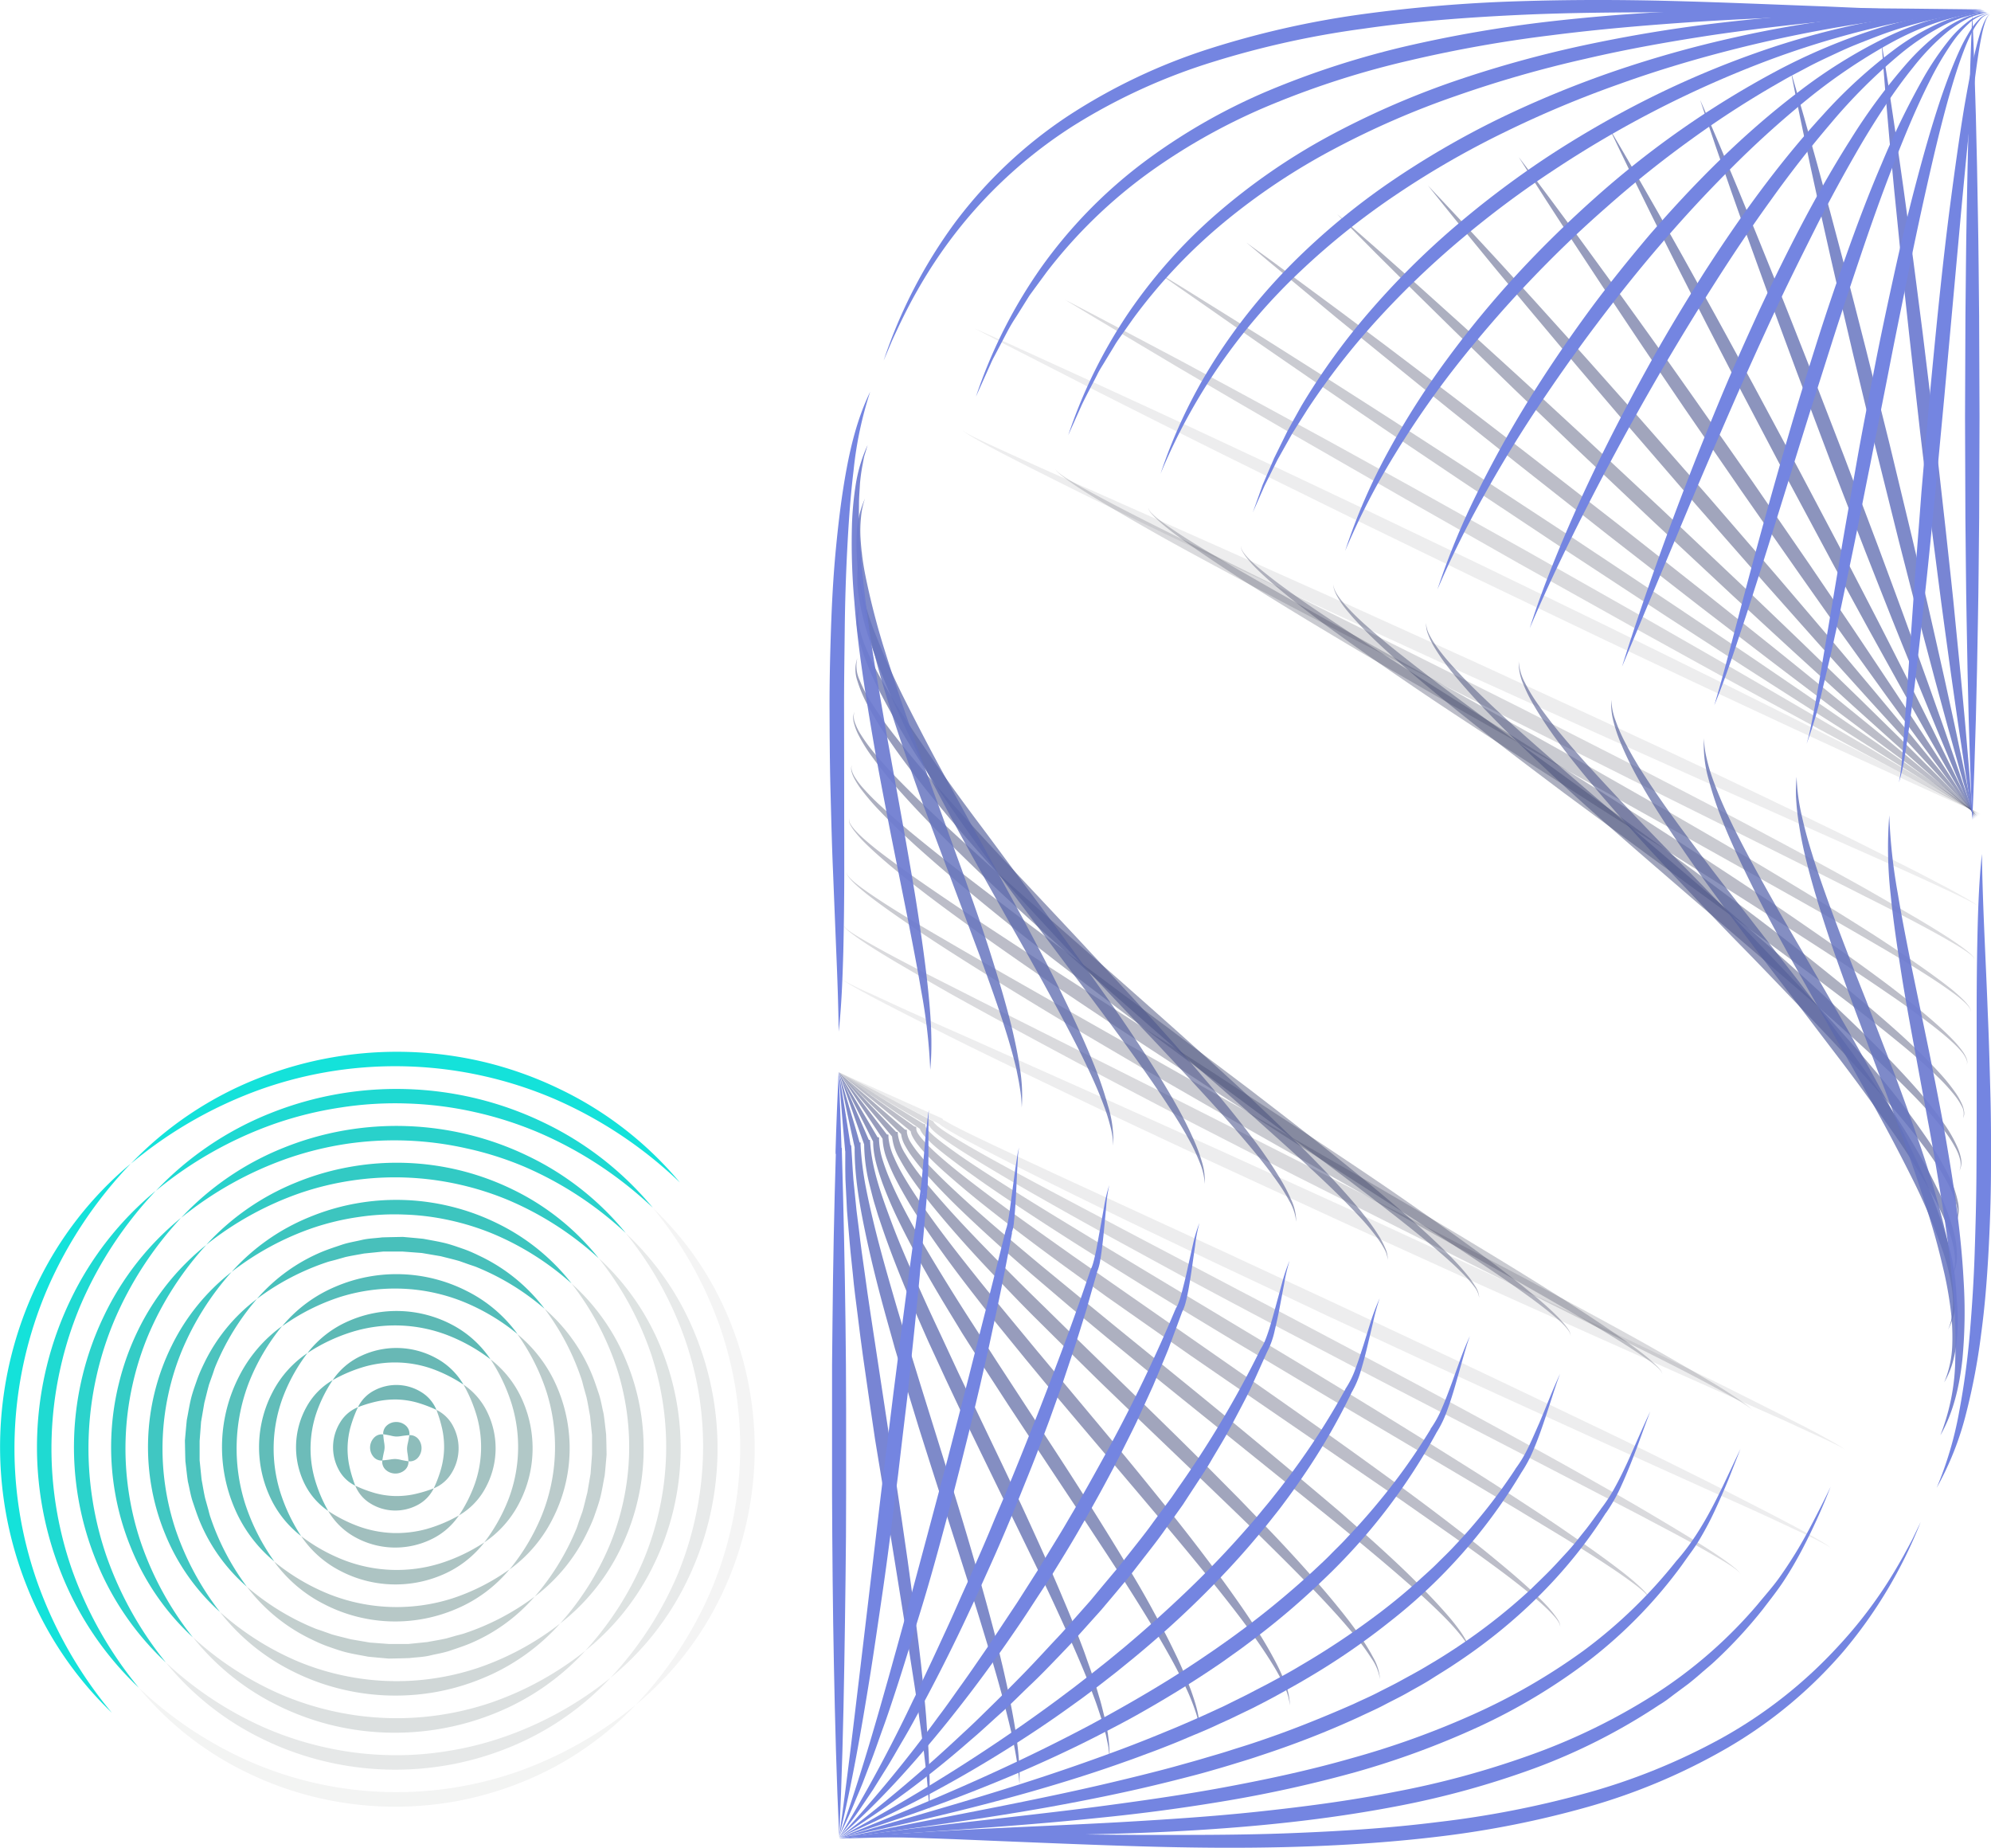 <svg xmlns="http://www.w3.org/2000/svg" viewBox="0 0 548.37 508.79"><defs><style>.a5e2b93d-2747-4878-a54c-6ffc44c37bc1{fill:#14e2da;}.e670b92a-41b3-441f-bcea-da421e653db7{opacity:0.95;}.b0713010-1f57-4023-8c84-a401cd22d14a{fill:#13d7d0;}.e1add99b-8cb7-4938-af1b-7a5613a0d1fc{opacity:0.9;}.b122c5dd-4c15-487f-b505-0e6473094e9a{fill:#12ccc5;}.a63ec603-3d74-4ff2-965e-76c04230e34b{opacity:0.86;}.b51cf9f5-c95d-4c99-8491-331202ff982f{fill:#11c2bb;}.baf6b091-ad43-40d8-bf7f-4deb7d078e6e{opacity:0.81;}.a643a1e0-a92b-4f25-9b01-b20053d1f081{fill:#10b7b0;}.a19d97cd-18fe-4c06-90bb-8e9b4320b6ff{opacity:0.76;}.b0b141ef-d8ec-46a5-a736-8d90474f053f{fill:#0faca6;}.b37afba4-aa71-4cfa-9821-887d13f34c3e{opacity:0.71;}.b75f0d94-d119-4553-b210-a4542dfe3bf8{fill:#0ea19c;}.e816c2a4-a5b8-41b3-84f6-87f7515475b3{opacity:0.67;}.a939a01c-466a-4920-9d61-daaf7c5522f3{fill:#0d9791;}.ef5a7ea0-825e-4290-b0be-944f6700e209{opacity:0.62;}.ed04d59d-2877-4d29-bf70-0ab60eb03c3f{fill:#0c8c87;}.ac41e78e-43fb-4729-bc04-de1c358bb0bb{opacity:0.57;}.b6e2af67-06a7-4ebf-adb3-37785c4b621a{fill:#0b817d;}.aec076a1-a31b-48cb-8b2c-d365ebef7f3e{opacity:0.52;}.ab2c3f8e-9fa7-470c-bba6-20e8ba4a9591{fill:#0a7672;}.bb61c5dd-7f32-4731-8ca8-41ad8f83ddf2{opacity:0.48;}.ff76f31a-6047-4d5e-aeae-423f071a92a2{fill:#0a6c68;}.e032d837-dfe6-41b9-9e84-a2f3d20fd5fd{opacity:0.43;}.b6c6228e-6ba2-4a16-ada2-6ca72190ccae{fill:#09615d;}.a527b47d-51aa-4a5e-930d-c75d18b58de1{opacity:0.38;}.e438f4ee-bb98-436e-a490-62830042aed4{fill:#085653;}.aa9d3f92-e17c-486a-8902-7b1c4337ab5c{opacity:0.33;}.add93ae5-b2d7-41a2-93fc-5092b7109c99{fill:#074b49;}.fe3c8835-8e41-4815-95b4-bddeed287dd1{opacity:0.29;}.b39a3f95-e5a1-4f4c-9fde-ae598e55836c{fill:#06413e;}.b86e4b63-59da-4979-ade0-c70e96e04dc3{opacity:0.24;}.ff479d6c-d4df-463a-ae78-02616400f76a{fill:#053634;}.b4ec13b4-3f1e-4f91-b3c4-6dfcc65450c9{opacity:0.19;}.bceed896-7205-4320-8ae8-ab5b7b384f91{fill:#042b2a;}.b99f776b-c193-4910-a91b-f5671f28bda6{opacity:0.14;}.b792350b-5397-4fdf-ba67-08a0b146f19d{fill:#03201f;}.bd1b53e0-2673-473d-919d-137f56c99f36{opacity:0.1;}.b20cea1c-c78e-4735-87bb-1ccb0bb01d48{fill:#021615;}.f29e2267-dc8e-4e90-93b3-daae240f211c{opacity:0.05;}.f7a1c729-590b-48c1-83fc-f2cac27f33ca{fill:#010b0a;}.e62c7344-1b7d-4be4-b03a-c2f0b7c9ccd1{opacity:0;}.b200d50e-50da-4932-aa39-ffc9bcd56f4f{fill:#121212;}.adb436e2-c2bf-4e07-a3d6-6cbf503b5d86{opacity:0.05;}.f0f96a65-35f1-4223-b1df-d12e810590a5{fill:#121c1c;}.a81e2344-f7c6-42fc-bdcb-0be9e715c98d{opacity:0.1;}.b2193f1e-12d6-443c-8487-baa5ab2220c5{fill:#122625;}.bd3cfef4-804e-476a-9466-ef2767c08aca{opacity:0.14;}.aa4ca8d1-dbb0-4da5-b040-cc0e0b9715b5{fill:#12302f;}.b7632ba3-17dc-429c-a904-4c35a608032e{opacity:0.19;}.ab28ca20-f257-4763-a79c-096e9643dc82{fill:#123a38;}.b115d484-2412-4194-8980-3280be30900c{opacity:0.24;}.a7dbf605-b295-4b16-8131-e5a2fbdbd0fd{fill:#124442;}.f8e6ef51-38e1-4414-bcad-26dce89a46df{opacity:0.29;}.e231f995-d346-4d76-9a5a-208d599a5723{fill:#134d4b;}.b32d1508-efe8-4d0e-a3f6-b4fe6856f1d1{opacity:0.33;}.be61b6fb-a959-4ebb-ba18-bcac95a9fc57{fill:#135755;}.bb750001-7abf-4142-b960-01e135e174f6{opacity:0.38;}.b0ac753b-be39-4fe1-9435-68226d145f02{fill:#13615e;}.f67dd9a6-02e5-4531-b178-9e38135d9d50{opacity:0.43;}.a4e528b1-b927-405d-a4d2-556c062155f6{fill:#136b68;}.a22f6be6-a820-4b04-9d28-4d83d8cd971e{opacity:0.48;}.e88bed87-002e-421b-bb37-bfb5ca010568{fill:#137571;}.eb4e2c94-bf80-4394-9bcf-67f9633268c9{opacity:0.52;}.f4c55bda-fdbe-4f47-bb6a-33ba3b815f5c{fill:#137f7b;}.a6ff983e-aeae-48f1-82a1-4790a3def471{opacity:0.57;}.a67cc51c-4209-45a2-b86a-b36aec35db9e{fill:#138984;}.afa05102-b1ff-43f5-8012-0d65ccf32062{opacity:0.62;}.bcecddd7-56a7-4bce-bf06-a1f9870edfbd{fill:#13938e;}.ee1d332f-6ee6-42c8-8e61-7e9d551f8e2e{opacity:0.67;}.f3321ee3-5290-4402-93bb-71496361566c{fill:#139d97;}.abf6668f-9a25-42a2-85d5-c01cc2a417fc{opacity:0.71;}.abeea497-3091-4f9d-9d2c-47ab647d1996{fill:#13a7a1;}.b7b50c98-8486-4ad1-89dc-cc18ba1e3e34{opacity:0.76;}.b2a8895e-7f9c-4f1a-86ff-ea34d788211e{fill:#14b0aa;}.a01c524a-2578-48e0-95f3-952c9d1259a5{opacity:0.81;}.b1f0f930-8934-4aa9-9fef-afb38f80683b{fill:#14bab4;}.f7ff68b7-6c02-49a4-b4c9-6871a045c05a{opacity:0.86;}.bdfe65da-e4eb-4379-b490-95650e046bc8{fill:#14c4bd;}.be25e19c-0a2e-4a0e-a8e2-4263c2cd7af8{opacity:0.9;}.b66ecc5f-b18f-4ea3-b11a-ec5ab6e74188{fill:#14cec7;}.fadb66ad-a923-4e18-9403-fcbd60556f7d{opacity:0.95;}.a577d77e-9b58-4861-aeb1-49dd7352b1f5{fill:#14d8d0;}.a866446a-8e2d-4a7d-9c06-2f435eb987d5{opacity:0.08;}.aa6c7a60-9d18-4673-a7d7-4f956e6d4c88{fill:#1a1c23;}.b8883ee2-d38f-456c-8f4b-2387fb815d02{opacity:0.17;}.be193bc5-f74a-4c01-96ca-c9af3f4170c5{fill:#222535;}.b21ef3ed-2ac4-4723-862b-50324d1ffe4e{opacity:0.25;}.a6fa697e-6022-4534-bd6b-4941ce1f43ca{fill:#2b2f46;}.b3059dab-39a9-44fe-ba3a-b3bca0a780de{opacity:0.33;}.e9178699-3a89-4ca3-8cde-01e79af2ed74{fill:#333857;}.af6d42e0-11d5-4ab9-bfcb-dfff59a8c11a{opacity:0.42;}.e8f62a1a-1a71-4d36-877e-5f284f1c2a2b{fill:#3b4268;}.b530dade-96aa-45bf-8adb-f93efbb00ccb{opacity:0.5;}.ea287db6-2485-4746-a410-6d9016ca5eae{fill:#434c7a;}.ee65cc45-f7df-42eb-863c-596a8e54d34a{opacity:0.58;}.b3020f38-d713-4e4b-8e4f-9af9f58e631e{fill:#4b558b;}.f7e55940-3042-4f1b-a6e0-ea32a5cffabd{opacity:0.67;}.eb691729-3de6-40ae-8fd2-15fe02cfeab6{fill:#535f9c;}.a96f23fd-bf0c-4b52-87cc-008fed06a59a{opacity:0.75;}.bbeb1e7c-b327-4dc4-8ec7-7ae59e7aeee9{fill:#5b68ad;}.f3350853-9ee9-4c60-9771-5ad040da5d9c{opacity:0.83;}.e46e82f7-4d78-461b-a3ae-0020cbce1a56{fill:#6472be;}.ba0627ab-1985-4de6-8b98-c04262b51bb4{opacity:0.92;}.ba58dd0b-b80b-4da1-ab6e-42724bc0c0dd{fill:#6c7bd0;}.a9d29bfe-2599-4eec-ac6c-607cb81b9b71{fill:#7485e1;}</style></defs><g id="f41b3b5e-74b0-4ebc-a341-049c0613acb3" data-name="Layer 2"><g id="ac15e9b6-d625-4c66-81e0-f327557f15d2" data-name="Layer 1"><path class="a5e2b93d-2747-4878-a54c-6ffc44c37bc1" d="M187.26,325.62a117.59,117.59,0,0,0-34.55-23,110.9,110.9,0,0,0-19.65-6.34,111.09,111.09,0,0,0-41-1.4,111,111,0,0,0-20,5,117.78,117.78,0,0,0-36,20.55,98.52,98.52,0,0,1,35-23.47,102.45,102.45,0,0,1,20.52-5.8,103.7,103.7,0,0,1,42.48,1.46A103,103,0,0,1,154,299.82,98.58,98.58,0,0,1,187.26,325.62Z"/><g class="e670b92a-41b3-441f-bcea-da421e653db7"><path class="b0713010-1f57-4023-8c84-a401cd22d14a" d="M179.8,332.58a107.44,107.44,0,0,0-31.32-20.65,101.11,101.11,0,0,0-17.75-5.7,98.18,98.18,0,0,0-18.46-2.35A97.09,97.09,0,0,0,93.69,305a101.21,101.21,0,0,0-18.1,4.47,107.43,107.43,0,0,0-32.66,18.45,88.51,88.51,0,0,1,31.56-21.38,93.49,93.49,0,0,1,18.59-5.28,93.75,93.75,0,0,1,38.51,1.32,92.82,92.82,0,0,1,18.18,6.55A88.33,88.33,0,0,1,179.8,332.58Z"/></g><g class="e1add99b-8cb7-4938-af1b-7a5613a0d1fc"><path class="b122c5dd-4c15-487f-b505-0e6473094e9a" d="M172.35,339.54a97.38,97.38,0,0,0-28.09-18.33,90.57,90.57,0,0,0-15.86-5A90.41,90.41,0,0,0,95.34,315a91.38,91.38,0,0,0-16.18,4,97.72,97.72,0,0,0-29.28,16.36,78.35,78.35,0,0,1,28.19-19.28,82.67,82.67,0,0,1,16.66-4.77,83.52,83.52,0,0,1,34.53,1.19,82.36,82.36,0,0,1,16.29,5.9A78.36,78.36,0,0,1,172.35,339.54Z"/></g><g class="a63ec603-3d74-4ff2-965e-76c04230e34b"><path class="b51cf9f5-c95d-4c99-8491-331202ff982f" d="M164.9,346.49a87.4,87.4,0,0,0-24.86-16,80.92,80.92,0,0,0-14-4.41,80.54,80.54,0,0,0-29.09-1,80.52,80.52,0,0,0-14.24,3.44,87.68,87.68,0,0,0-25.9,14.26,68.18,68.18,0,0,1,24.81-17.18,72.33,72.33,0,0,1,14.72-4.26,73.13,73.13,0,0,1,30.56,1,72.8,72.8,0,0,1,14.4,5.26A68.29,68.29,0,0,1,164.9,346.49Z"/></g><g class="baf6b091-ad43-40d8-bf7f-4deb7d078e6e"><path class="a643a1e0-a92b-4f25-9b01-b20053d1f081" d="M157.45,353.45a77.45,77.45,0,0,0-21.63-13.68A70.71,70.71,0,0,0,123.74,336a67.72,67.72,0,0,0-12.52-1.55,66.36,66.36,0,0,0-12.59.7,70.87,70.87,0,0,0-12.31,2.93A77.58,77.58,0,0,0,63.8,350.24a58.1,58.1,0,0,1,21.42-15.08A62.47,62.47,0,0,1,98,331.41a62.94,62.94,0,0,1,26.58.92,62.37,62.37,0,0,1,12.51,4.61A58.26,58.26,0,0,1,157.45,353.45Z"/></g><g class="a19d97cd-18fe-4c06-90bb-8e9b4320b6ff"><path class="b0b141ef-d8ec-46a5-a736-8d90474f053f" d="M150,360.41a67.61,67.61,0,0,0-18.41-11.35c-.81-.36-1.68-.6-2.52-.9l-2.51-.89c-1.71-.5-3.44-.89-5.16-1.34l-5.23-.89-5.3-.4-5.31,0-5.28.54c-1.74.33-3.5.6-5.24,1l-2.56.73c-.86.24-1.74.42-2.58.71a68.23,68.23,0,0,0-19.14,10.06,48.32,48.32,0,0,1,18-13c1.75-.71,3.55-1.29,5.34-1.9s3.68-.89,5.53-1.33,3.76-.47,5.64-.71c1.9-.06,3.8-.09,5.7-.13,1.89.17,3.78.33,5.67.53,1.86.36,3.74.66,5.58,1.09s3.64,1.08,5.43,1.7,3.5,1.44,5.19,2.27A48.3,48.3,0,0,1,150,360.41Z"/></g><g class="b37afba4-aa71-4cfa-9821-887d13f34c3e"><path class="b75f0d94-d119-4553-b210-a4542dfe3bf8" d="M142.55,367.37a57.78,57.78,0,0,0-15.18-9,50.5,50.5,0,0,0-33.89-1.16,58.4,58.4,0,0,0-15.77,8,38.35,38.35,0,0,1,14.67-10.89,42.67,42.67,0,0,1,36.28,1.24A38.42,38.42,0,0,1,142.55,367.37Z"/></g><g class="e816c2a4-a5b8-41b3-84f6-87f7515475b3"><path class="a939a01c-466a-4920-9d61-daaf7c5522f3" d="M135.1,374.32a48.19,48.19,0,0,0-11.95-6.69,40.24,40.24,0,0,0-26.09-.89,48.12,48.12,0,0,0-12.39,5.86A28.77,28.77,0,0,1,96,363.79a32.77,32.77,0,0,1,28.49,1A28.91,28.91,0,0,1,135.1,374.32Z"/></g><g class="ef5a7ea0-825e-4290-b0be-944f6700e209"><path class="ed04d59d-2877-4d29-bf70-0ab60eb03c3f" d="M127.65,381.28a40.25,40.25,0,0,0-8.72-4.38,30.83,30.83,0,0,0-18.3-.62,40.49,40.49,0,0,0-9,3.77,19.09,19.09,0,0,1,7.9-6.71,22.79,22.79,0,0,1,20.69.71A19.21,19.21,0,0,1,127.65,381.28Z"/></g><g class="ac41e78e-43fb-4729-bc04-de1c358bb0bb"><path class="b6e2af67-06a7-4ebf-adb3-37785c4b621a" d="M120.2,388.24a36,36,0,0,0-5.5-2.06,23.08,23.08,0,0,0-5.22-.79,23.66,23.66,0,0,0-5.27.44,35.28,35.28,0,0,0-5.62,1.67,10.15,10.15,0,0,1,4.52-4.62,13,13,0,0,1,12.89.45A10.23,10.23,0,0,1,120.2,388.24Z"/></g><g class="aec076a1-a31b-48cb-8b2c-d365ebef7f3e"><path class="ab2c3f8e-9fa7-470c-bba6-20e8ba4a9591" d="M112.75,395.2c-1.06.08-1.72.18-2.27.26a7.89,7.89,0,0,1-1.35.12,7,7,0,0,1-1.35-.21c-.54-.12-1.18-.26-2.24-.42a3,3,0,0,1,1.14-2.52,3.85,3.85,0,0,1,2.58-.85,3.9,3.9,0,0,1,2.52,1A3,3,0,0,1,112.75,395.2Z"/></g><g class="bb61c5dd-7f32-4731-8ca8-41ad8f83ddf2"><path class="ff76f31a-6047-4d5e-aeae-423f071a92a2" d="M105.3,402.15c1.06-.08,1.71-.18,2.26-.26a7.91,7.91,0,0,1,1.36-.12,7.78,7.78,0,0,1,1.34.2c.54.13,1.18.27,2.24.43a3,3,0,0,1-1.14,2.52,3.93,3.93,0,0,1-2.58.85,4,4,0,0,1-2.52-1A3,3,0,0,1,105.3,402.15Z"/></g><g class="e032d837-dfe6-41b9-9e84-a2f3d20fd5fd"><path class="b6c6228e-6ba2-4a16-ada2-6ca72190ccae" d="M97.85,409.11a35.48,35.48,0,0,0,5.49,2.06,23.16,23.16,0,0,0,5.23.79,23.57,23.57,0,0,0,5.26-.44,36.45,36.45,0,0,0,5.63-1.67,10.25,10.25,0,0,1-4.52,4.62A13.06,13.06,0,0,1,102,414,10.2,10.2,0,0,1,97.85,409.11Z"/></g><g class="a527b47d-51aa-4a5e-930d-c75d18b58de1"><path class="e438f4ee-bb98-436e-a490-62830042aed4" d="M90.39,416.07a39.82,39.82,0,0,0,8.73,4.37,31.08,31.08,0,0,0,9.1,1.71,31.59,31.59,0,0,0,9.19-1.08,40.29,40.29,0,0,0,9-3.77,19.09,19.09,0,0,1-7.9,6.71,22.79,22.79,0,0,1-20.69-.71A19.34,19.34,0,0,1,90.39,416.07Z"/></g><g class="aa9d3f92-e17c-486a-8902-7b1c4337ab5c"><path class="add93ae5-b2d7-41a2-93fc-5092b7109c99" d="M82.94,423a48.25,48.25,0,0,0,12,6.69,40.41,40.41,0,0,0,26.09.89,48.55,48.55,0,0,0,12.38-5.86,28.86,28.86,0,0,1-11.28,8.81,32.77,32.77,0,0,1-28.49-1A28.91,28.91,0,0,1,82.94,423Z"/></g><g class="fe3c8835-8e41-4815-95b4-bddeed287dd1"><path class="b39a3f95-e5a1-4f4c-9fde-ae598e55836c" d="M75.49,430a58,58,0,0,0,15.18,9,50.52,50.52,0,0,0,33.9,1.16,58.2,58.2,0,0,0,15.76-8,38.35,38.35,0,0,1-14.67,10.89,42.63,42.63,0,0,1-36.28-1.25A38.38,38.38,0,0,1,75.49,430Z"/></g><g class="b86e4b63-59da-4979-ade0-c70e96e04dc3"><path class="ff479d6c-d4df-463a-ae78-02616400f76a" d="M68,436.94a68,68,0,0,0,18.41,11.35c.82.36,1.68.59,2.52.9l2.51.89c1.71.49,3.45.88,5.16,1.33l5.24.9,5.29.4,5.31,0,5.29-.54c1.74-.33,3.49-.6,5.23-1l2.57-.73c.85-.24,1.74-.42,2.57-.72a68,68,0,0,0,19.15-10.06,48.35,48.35,0,0,1-18,13c-1.75.71-3.55,1.29-5.34,1.9s-3.68.89-5.52,1.33-3.77.47-5.65.7c-1.9.07-3.8.1-5.7.14-1.89-.18-3.78-.33-5.67-.53-1.86-.36-3.74-.66-5.58-1.09s-3.64-1.08-5.42-1.7-3.51-1.44-5.2-2.27A48.48,48.48,0,0,1,68,436.94Z"/></g><g class="b4ec13b4-3f1e-4f91-b3c4-6dfcc65450c9"><path class="bceed896-7205-4320-8ae8-ab5b7b384f91" d="M60.59,443.9a77.68,77.68,0,0,0,21.63,13.68,70.78,70.78,0,0,0,12.09,3.76,70.29,70.29,0,0,0,25.1.86,70.65,70.65,0,0,0,12.31-2.93,77.36,77.36,0,0,0,22.52-12.17,58,58,0,0,1-21.42,15.09,62.47,62.47,0,0,1-12.8,3.75A63.33,63.33,0,0,1,93.45,465a61.93,61.93,0,0,1-12.51-4.61A58.2,58.2,0,0,1,60.59,443.9Z"/></g><g class="b99f776b-c193-4910-a91b-f5671f28bda6"><path class="b792350b-5397-4fdf-ba67-08a0b146f19d" d="M53.14,450.86a87.54,87.54,0,0,0,24.86,16,81.3,81.3,0,0,0,14,4.41,80.48,80.48,0,0,0,29.08,1,81.4,81.4,0,0,0,14.24-3.44,87.56,87.56,0,0,0,25.9-14.26,68.23,68.23,0,0,1-24.8,17.18A72.88,72.88,0,0,1,121.67,476,73.53,73.53,0,0,1,91.12,475a73,73,0,0,1-14.4-5.26A68.33,68.33,0,0,1,53.14,450.86Z"/></g><g class="bd1b53e0-2673-473d-919d-137f56c99f36"><path class="b20cea1c-c78e-4735-87bb-1ccb0bb01d48" d="M45.69,457.81a97.38,97.38,0,0,0,28.09,18.33,90.67,90.67,0,0,0,15.87,5.05,87.86,87.86,0,0,0,16.47,2.09,87,87,0,0,0,16.59-1,90.65,90.65,0,0,0,16.17-4A97.47,97.47,0,0,0,168.16,462,78.35,78.35,0,0,1,140,481.29a82.67,82.67,0,0,1-16.66,4.77,83.48,83.48,0,0,1-34.52-1.19,82.45,82.45,0,0,1-16.3-5.9A78.36,78.36,0,0,1,45.69,457.81Z"/></g><g class="f29e2267-dc8e-4e90-93b3-daae240f211c"><path class="f7a1c729-590b-48c1-83fc-f2cac27f33ca" d="M38.24,464.77a107.44,107.44,0,0,0,31.32,20.65,101.21,101.21,0,0,0,17.76,5.7,101.16,101.16,0,0,0,37,1.26,101.31,101.31,0,0,0,18.11-4.47,107.67,107.67,0,0,0,32.66-18.45,88.39,88.39,0,0,1-31.57,21.37A92.66,92.66,0,0,1,125,496.12a93.69,93.69,0,0,1-38.5-1.32,92.67,92.67,0,0,1-18.19-6.55A88.46,88.46,0,0,1,38.24,464.77Z"/></g><g class="e62c7344-1b7d-4be4-b03a-c2f0b7c9ccd1"><path d="M30.79,471.73a117.66,117.66,0,0,0,34.55,23A110.64,110.64,0,0,0,85,501a111.09,111.09,0,0,0,41,1.4,111.76,111.76,0,0,0,20-5,117.66,117.66,0,0,0,36-20.55,98.48,98.48,0,0,1-34.94,23.47,103.4,103.4,0,0,1-20.53,5.8,103.65,103.65,0,0,1-42.47-1.46,103.11,103.11,0,0,1-20.08-7.19A98.44,98.44,0,0,1,30.79,471.73Z"/></g><g class="e62c7344-1b7d-4be4-b03a-c2f0b7c9ccd1"><path class="b200d50e-50da-4932-aa39-ffc9bcd56f4f" d="M182.07,476.91a117.69,117.69,0,0,0,23-34.55,111.72,111.72,0,0,0,6.34-19.65,111.09,111.09,0,0,0,1.4-41,111.86,111.86,0,0,0-5-20,118,118,0,0,0-20.55-36,98.52,98.52,0,0,1,23.47,34.95,103.31,103.31,0,0,1,5.8,20.52,103.69,103.69,0,0,1-1.46,42.48,103.35,103.35,0,0,1-7.19,20.08A98.79,98.79,0,0,1,182.07,476.91Z"/></g><g class="adb436e2-c2bf-4e07-a3d6-6cbf503b5d86"><path class="f0f96a65-35f1-4223-b1df-d12e810590a5" d="M175.12,469.46a107.57,107.57,0,0,0,20.65-31.32,101.18,101.18,0,0,0,5.69-17.76,100.91,100.91,0,0,0,1.27-37,101.21,101.21,0,0,0-4.47-18.1,107.7,107.7,0,0,0-18.46-32.66,88.2,88.2,0,0,1,21.38,31.57,92.66,92.66,0,0,1,5.29,18.59,93.47,93.47,0,0,1-1.33,38.5,93.43,93.43,0,0,1-6.54,18.18A88.59,88.59,0,0,1,175.12,469.46Z"/></g><g class="a81e2344-f7c6-42fc-bdcb-0be9e715c98d"><path class="b2193f1e-12d6-443c-8487-baa5ab2220c5" d="M168.16,462a97.38,97.38,0,0,0,18.33-28.09,91.8,91.8,0,0,0,5-15.87A91,91,0,0,0,192.67,385a91.09,91.09,0,0,0-4-16.17,97.38,97.38,0,0,0-16.36-29.28,78.06,78.06,0,0,1,19.28,28.18,83.54,83.54,0,0,1,4.78,16.66,83.52,83.52,0,0,1-1.19,34.53,83,83,0,0,1-5.9,16.29A78.4,78.4,0,0,1,168.16,462Z"/></g><g class="bd3cfef4-804e-476a-9466-ef2767c08aca"><path class="aa4ca8d1-dbb0-4da5-b040-cc0e0b9715b5" d="M161.2,454.56a87.48,87.48,0,0,0,16-24.87,80.92,80.92,0,0,0,4.41-14,80.5,80.5,0,0,0,1-29.08,80.87,80.87,0,0,0-3.45-14.25,87.46,87.46,0,0,0-14.26-25.9,68.08,68.08,0,0,1,17.19,24.81A72.86,72.86,0,0,1,186.34,386a73.09,73.09,0,0,1-1.05,30.55A72.54,72.54,0,0,1,180,431,68.24,68.24,0,0,1,161.2,454.56Z"/></g><g class="b7632ba3-17dc-429c-a904-4c35a608032e"><path class="ab28ca20-f257-4763-a79c-096e9643dc82" d="M154.24,447.1a77.34,77.34,0,0,0,13.69-21.63,70.67,70.67,0,0,0,3.76-12.08,70.36,70.36,0,0,0,.86-25.11A70.87,70.87,0,0,0,169.62,376a77.85,77.85,0,0,0-12.17-22.52,58,58,0,0,1,15.09,21.43,62.17,62.17,0,0,1,3.74,12.79,63.15,63.15,0,0,1-.91,26.58,63,63,0,0,1-4.61,12.51A58.2,58.2,0,0,1,154.24,447.1Z"/></g><g class="b115d484-2412-4194-8980-3280be30900c"><path class="a7dbf605-b295-4b16-8131-e5a2fbdbd0fd" d="M147.29,439.65a68.05,68.05,0,0,0,11.35-18.4c.36-.82.59-1.69.89-2.53l.9-2.51c.49-1.7.88-3.44,1.33-5.15l.9-5.24.4-5.3,0-5.31-.54-5.28c-.33-1.74-.6-3.5-1-5.24l-.72-2.56c-.24-.86-.42-1.74-.72-2.58A68,68,0,0,0,150,360.41a48.14,48.14,0,0,1,13,18c.72,1.74,1.3,3.54,1.91,5.34s.88,3.67,1.33,5.52c.29,1.87.47,3.76.7,5.65.07,1.89.1,3.79.13,5.69-.17,1.89-.32,3.79-.52,5.67-.37,1.87-.66,3.74-1.09,5.59s-1.08,3.63-1.7,5.42-1.44,3.5-2.27,5.19A48.3,48.3,0,0,1,147.29,439.65Z"/></g><g class="f8e6ef51-38e1-4414-bcad-26dce89a46df"><path class="e231f995-d346-4d76-9a5a-208d599a5723" d="M140.33,432.2a58.32,58.32,0,0,0,9-15.18,50.41,50.41,0,0,0,1.15-33.89,58.16,58.16,0,0,0-8-15.76A38.32,38.32,0,0,1,153.44,382a42.63,42.63,0,0,1-1.25,36.28A38.49,38.49,0,0,1,140.33,432.2Z"/></g><g class="b32d1508-efe8-4d0e-a3f6-b4fe6856f1d1"><path class="be61b6fb-a959-4ebb-ba18-bcac95a9fc57" d="M133.37,424.75a48.24,48.24,0,0,0,6.7-11.95,40.41,40.41,0,0,0,.89-26.09,48.45,48.45,0,0,0-5.86-12.39,28.71,28.71,0,0,1,8.8,11.29,32.68,32.68,0,0,1-1,28.49A28.87,28.87,0,0,1,133.37,424.75Z"/></g><g class="bb750001-7abf-4142-b960-01e135e174f6"><path class="b0ac753b-be39-4fe1-9435-68226d145f02" d="M126.41,417.3a39.59,39.59,0,0,0,4.38-8.72,30.81,30.81,0,0,0,1.7-9.1,31.32,31.32,0,0,0-1.08-9.2,40,40,0,0,0-3.76-9,19.15,19.15,0,0,1,6.71,7.9,22.75,22.75,0,0,1-.72,20.69A19.14,19.14,0,0,1,126.41,417.3Z"/></g><g class="f67dd9a6-02e5-4531-b178-9e38135d9d50"><path class="a4e528b1-b927-405d-a4d2-556c062155f6" d="M119.46,409.85a34.75,34.75,0,0,0,2.05-5.49,23.27,23.27,0,0,0,.8-5.23,23.66,23.66,0,0,0-.44-5.27,36.35,36.35,0,0,0-1.67-5.62,10.13,10.13,0,0,1,4.61,4.52,13,13,0,0,1-.44,12.89A10.22,10.22,0,0,1,119.46,409.85Z"/></g><g class="a22f6be6-a820-4b04-9d28-4d83d8cd971e"><path class="e88bed87-002e-421b-bb37-bfb5ca010568" d="M112.5,402.4c-.08-1.06-.18-1.71-.27-2.26a7.8,7.8,0,0,1-.11-1.36,7.51,7.51,0,0,1,.2-1.34c.12-.55.27-1.19.43-2.24a3,3,0,0,1,2.52,1.13,4,4,0,0,1-.18,5.1A3,3,0,0,1,112.5,402.4Z"/></g><g class="eb4e2c94-bf80-4394-9bcf-67f9633268c9"><path class="f4c55bda-fdbe-4f47-bb6a-33ba3b815f5c" d="M105.54,395c.09,1.06.18,1.71.27,2.26a7.91,7.91,0,0,1,.12,1.36,6.79,6.79,0,0,1-.21,1.34c-.12.54-.26,1.19-.42,2.24a2.94,2.94,0,0,1-2.52-1.14,3.92,3.92,0,0,1,.18-5.09A2.93,2.93,0,0,1,105.54,395Z"/></g><g class="a6ff983e-aeae-48f1-82a1-4790a3def471"><path class="a67cc51c-4209-45a2-b86a-b36aec35db9e" d="M98.59,387.5A35.87,35.87,0,0,0,96.53,393a23.25,23.25,0,0,0-.79,5.23,22.57,22.57,0,0,0,.44,5.27,35.28,35.28,0,0,0,1.67,5.62,10.15,10.15,0,0,1-4.62-4.52,13,13,0,0,1,.45-12.9A10.11,10.11,0,0,1,98.59,387.5Z"/></g><g class="afa05102-b1ff-43f5-8012-0d65ccf32062"><path class="bcecddd7-56a7-4bce-bf06-a1f9870edfbd" d="M91.63,380.05a39.59,39.59,0,0,0-4.38,8.72,30.8,30.8,0,0,0-.62,18.29,40.32,40.32,0,0,0,3.76,9,19.37,19.37,0,0,1-6.71-7.9,22.77,22.77,0,0,1,.72-20.7A19.25,19.25,0,0,1,91.63,380.05Z"/></g><g class="ee1d332f-6ee6-42c8-8e61-7e9d551f8e2e"><path class="f3321ee3-5290-4402-93bb-71496361566c" d="M84.67,372.6A48.24,48.24,0,0,0,78,384.55a40.41,40.41,0,0,0-.89,26.09A48.79,48.79,0,0,0,82.94,423a28.87,28.87,0,0,1-8.8-11.29,32.68,32.68,0,0,1,1-28.49A28.88,28.88,0,0,1,84.67,372.6Z"/></g><g class="abf6668f-9a25-42a2-85d5-c01cc2a417fc"><path class="abeea497-3091-4f9d-9d2c-47ab647d1996" d="M77.71,365.15a58.43,58.43,0,0,0-9,15.17,50.44,50.44,0,0,0-1.15,33.9,58.45,58.45,0,0,0,8,15.76A38.48,38.48,0,0,1,64.6,415.31,42.7,42.7,0,0,1,65.85,379,38.49,38.49,0,0,1,77.71,365.15Z"/></g><g class="b7b50c98-8486-4ad1-89dc-cc18ba1e3e34"><path class="b2a8895e-7f9c-4f1a-86ff-ea34d788211e" d="M70.76,357.69A68,68,0,0,0,59.4,376.1c-.35.82-.59,1.69-.89,2.52l-.9,2.52c-.49,1.7-.88,3.44-1.33,5.15l-.9,5.24-.4,5.29,0,5.31.54,5.29c.33,1.74.6,3.5,1,5.23l.72,2.57c.25.86.42,1.74.72,2.58A68.23,68.23,0,0,0,68,436.94a48.44,48.44,0,0,1-13-18.05c-.72-1.74-1.3-3.55-1.91-5.34s-.88-3.68-1.33-5.52c-.29-1.87-.46-3.77-.7-5.65-.06-1.89-.09-3.79-.13-5.69.17-1.89.33-3.79.52-5.67.37-1.87.66-3.74,1.09-5.59s1.09-3.64,1.71-5.42,1.43-3.5,2.26-5.19A48.45,48.45,0,0,1,70.76,357.69Z"/></g><g class="a01c524a-2578-48e0-95f3-952c9d1259a5"><path class="b1f0f930-8934-4aa9-9fef-afb38f80683b" d="M63.8,350.24a77.27,77.27,0,0,0-13.68,21.64A70.43,70.43,0,0,0,46.35,384a70.65,70.65,0,0,0-.85,25.11,70.87,70.87,0,0,0,2.93,12.31A77.58,77.58,0,0,0,60.59,443.9,58.27,58.27,0,0,1,45.5,422.47a62.08,62.08,0,0,1-3.74-12.8,63.11,63.11,0,0,1,.91-26.57,62.76,62.76,0,0,1,4.61-12.51A58.32,58.32,0,0,1,63.8,350.24Z"/></g><g class="f7ff68b7-6c02-49a4-b4c9-6871a045c05a"><path class="bdfe65da-e4eb-4379-b490-95650e046bc8" d="M56.84,342.79a87.33,87.33,0,0,0-16,24.86,81.3,81.3,0,0,0-4.41,14,80.5,80.5,0,0,0-1,29.08A80.52,80.52,0,0,0,38.88,425a87.61,87.61,0,0,0,14.26,25.91A68.35,68.35,0,0,1,36,426.05a72.24,72.24,0,0,1-4.26-14.73,73.09,73.09,0,0,1,1.05-30.55A72.32,72.32,0,0,1,38,366.37,68.47,68.47,0,0,1,56.84,342.79Z"/></g><g class="be25e19c-0a2e-4a0e-a8e2-4263c2cd7af8"><path class="b66ecc5f-b18f-4ea3-b11a-ec5ab6e74188" d="M49.88,335.34a97.55,97.55,0,0,0-18.32,28.09A91,91,0,0,0,26.5,379.3a90.7,90.7,0,0,0-1.12,33.06,90.42,90.42,0,0,0,3.95,16.17,97.72,97.72,0,0,0,16.36,29.28,78.31,78.31,0,0,1-19.28-28.18A83,83,0,0,1,21.64,413a83.29,83.29,0,0,1,1.18-34.53,83.41,83.41,0,0,1,5.9-16.29A78.42,78.42,0,0,1,49.88,335.34Z"/></g><g class="fadb66ad-a923-4e18-9403-fcbd60556f7d"><path class="a577d77e-9b58-4861-aeb1-49dd7352b1f5" d="M42.93,327.89a107.61,107.61,0,0,0-20.66,31.32A101.18,101.18,0,0,0,16.58,377a100.87,100.87,0,0,0-1.27,37,102,102,0,0,0,4.47,18.11,107.7,107.7,0,0,0,18.46,32.66A88.33,88.33,0,0,1,16.86,433.2a93.3,93.3,0,0,1-5.28-18.59,93.69,93.69,0,0,1,1.32-38.5,93.52,93.52,0,0,1,6.54-18.19A88.48,88.48,0,0,1,42.93,327.89Z"/></g><path class="a5e2b93d-2747-4878-a54c-6ffc44c37bc1" d="M36,320.44A117.69,117.69,0,0,0,13,355a112.56,112.56,0,0,0-6.34,19.65,111.09,111.09,0,0,0-1.4,41,111.25,111.25,0,0,0,5,20,117.69,117.69,0,0,0,20.55,36,98.55,98.55,0,0,1-23.48-35,103.28,103.28,0,0,1-5.79-20.52A103.69,103.69,0,0,1,3,373.78a103.32,103.32,0,0,1,7.18-20.08A98.69,98.69,0,0,1,36,320.44Z"/><g class="e62c7344-1b7d-4be4-b03a-c2f0b7c9ccd1"><path class="b200d50e-50da-4932-aa39-ffc9bcd56f4f" d="M545.86,224l-9.56-3.66-9.54-3.71-19.08-7.45q-19-7.53-38-15.18c-12.68-5.07-25.3-10.27-37.94-15.41L393.85,163l-37.77-15.81c-12.56-5.35-25.15-10.62-37.68-16s-25.07-10.8-37.59-16.25l-18.73-8.27-9.36-4.14-9.34-4.21,9.57,3.65,9.54,3.72,19.08,7.44q19,7.53,38,15.18c12.67,5.07,25.29,10.27,37.94,15.41l37.85,15.62,37.77,15.81c12.56,5.34,25.15,10.62,37.68,16s25.07,10.8,37.59,16.25l18.73,8.27,9.37,4.14Z"/></g><g class="a866446a-8e2d-4a7d-9c06-2f435eb987d5"><path class="aa6c7a60-9d18-4673-a7d7-4f956e6d4c88" d="M268.37,90.42l8.79,3.9,8.76,4,17.53,8q17.48,8,34.91,16.19c11.63,5.41,23.2,10.94,34.8,16.42l34.71,16.62,34.62,16.81c11.5,5.67,23,11.28,34.51,17s23,11.45,34.41,17.24l17.13,8.76,8.57,4.39,8.53,4.45-8.79-3.91-8.77-4-17.52-8q-17.49-8-34.91-16.19c-11.64-5.41-23.21-10.95-34.81-16.42l-34.7-16.62-34.62-16.82c-11.5-5.67-23-11.28-34.51-17s-23-11.46-34.41-17.24l-17.13-8.76-8.57-4.38Z"/></g><g class="b8883ee2-d38f-456c-8f4b-2387fb815d02"><path class="be193bc5-f74a-4c01-96ca-c9af3f4170c5" d="M293.35,82.55l8,4.17,8,4.23,16,8.47q15.93,8.56,31.79,17.22c10.59,5.74,21.12,11.61,31.67,17.43l31.57,17.62,31.45,17.81c10.45,6,20.94,11.94,31.35,18s20.84,12.12,31.22,18.23L529.93,215l7.76,4.63,7.73,4.69-8-4.17-8-4.23-16-8.46q-15.91-8.56-31.79-17.22c-10.59-5.74-21.11-11.62-31.67-17.43l-31.56-17.63L387,137.36c-10.45-6-20.93-12-31.34-18s-20.84-12.12-31.23-18.23l-15.53-9.25-7.77-4.63Z"/></g><g class="b21ef3ed-2ac4-4723-862b-50324d1ffe4e"><path class="a6fa697e-6022-4534-bd6b-4941ce1f43ca" d="M318.34,74.69l7.25,4.43,7.22,4.49,14.42,9q14.37,9.06,28.68,18.24c9.55,6.08,19,12.29,28.54,18.44l28.42,18.63,28.3,18.81c9.39,6.33,18.83,12.6,28.18,19s18.71,12.77,28,19.2l13.93,9.74,7,4.87,6.92,4.93L538,220l-7.22-4.49-14.43-9q-14.37-9.08-28.67-18.24c-9.56-6.08-19-12.29-28.55-18.44l-28.41-18.64-28.3-18.81c-9.39-6.33-18.82-12.61-28.17-19s-18.72-12.77-28-19.21l-13.93-9.73-7-4.87Z"/></g><g class="b3059dab-39a9-44fe-ba3a-b3bca0a780de"><path class="e9178699-3a89-4ca3-8cde-01e79af2ed74" d="M343.32,66.83l6.49,4.69,6.44,4.75,12.88,9.51Q382,95.37,394.7,105.05c8.51,6.43,16.94,13,25.41,19.46l25.27,19.64L470.53,164c8.33,6.66,16.71,13.27,25,20s16.59,13.42,24.85,20.18l12.32,10.22,6.17,5.11,6.11,5.16-6.49-4.69-6.44-4.75-12.88-9.51q-12.82-9.58-25.56-19.26c-8.52-6.43-16.95-13-25.42-19.46l-25.27-19.65-25.14-19.81c-8.33-6.66-16.71-13.26-25-20s-16.59-13.42-24.85-20.18L355.6,77.1,349.44,72Z"/></g><g class="af6d42e0-11d5-4ab9-bfcb-dfff59a8c11a"><path class="e8f62a1a-1a71-4d36-877e-5f284f1c2a2b" d="M368.31,59c15.27,13.22,30.27,26.72,45.18,40.32,7.48,6.78,14.86,13.65,22.28,20.48l22.13,20.65,22,20.8c7.27,7,14.6,13.92,21.83,21,14.5,14,28.91,28.16,43,42.59-15.27-13.21-30.28-26.71-45.18-40.32-7.48-6.77-14.86-13.65-22.29-20.48l-22.12-20.65-22-20.8c-7.28-7-14.61-13.93-21.83-21C396.86,87.52,382.45,73.38,368.31,59Z"/></g><g class="b530dade-96aa-45bf-8adb-f93efbb00ccb"><path class="ea287db6-2485-4746-a410-6d9016ca5eae" d="M393.3,51.1c13.23,13.94,26.16,28.14,39,42.43,6.44,7.13,12.77,14.34,19.16,21.51l19,21.66,18.82,21.79c6.22,7.32,12.49,14.58,18.66,21.95,12.38,14.68,24.65,29.45,36.63,44.48-13.23-13.94-26.16-28.14-39-42.43-6.44-7.12-12.77-14.34-19.16-21.51l-19-21.66-18.82-21.8c-6.22-7.31-12.49-14.58-18.66-21.94C417.55,80.9,405.28,66.13,393.3,51.1Z"/></g><g class="ee65cc45-f7df-42eb-863c-596a8e54d34a"><path class="b3020f38-d713-4e4b-8e4f-9af9f58e631e" d="M418.28,43.24c11.19,14.68,22.05,29.58,32.79,44.57,5.4,7.47,10.69,15,16,22.54L482.94,133l15.67,22.78c5.16,7.64,10.38,15.24,15.48,22.92,10.26,15.32,20.41,30.72,30.23,46.35-11.19-14.68-22.05-29.58-32.79-44.57-5.41-7.47-10.69-15-16-22.54l-15.84-22.67L464,112.5c-5.16-7.64-10.38-15.24-15.48-22.92C438.25,74.26,428.11,58.86,418.28,43.24Z"/></g><g class="f7e55940-3042-4f1b-a6e0-ea32a5cffabd"><path class="eb691729-3de6-40ae-8fd2-15fe02cfeab6" d="M443.27,35.37c9.13,15.44,17.92,31.05,26.58,46.74,4.36,7.82,8.6,15.71,12.9,23.57l12.7,23.68L508,153.14c4.1,8,8.27,15.89,12.31,23.89,8.14,16,16.16,32,23.83,48.19-9.14-15.43-17.93-31-26.59-46.73-4.36-7.82-8.6-15.71-12.9-23.57l-12.69-23.68-12.51-23.79c-4.1-8-8.27-15.89-12.31-23.88C459,67.61,450.94,51.58,443.27,35.37Z"/></g><g class="a96f23fd-bf0c-4b52-87cc-008fed06a59a"><path class="bbeb1e7c-b327-4dc4-8ec7-7ae59e7aeee9" d="M468.26,27.51C475.33,43.7,482,60,488.61,76.42c3.33,8.18,6.52,16.41,9.77,24.62l9.55,24.69,9.36,24.77c3.05,8.28,6.16,16.54,9.14,24.85,6,16.59,11.92,33.24,17.45,50-7.08-16.19-13.79-32.52-20.37-48.9-3.32-8.18-6.5-16.41-9.76-24.62l-9.55-24.69-9.35-24.78c-3.05-8.28-6.16-16.54-9.14-24.85C479.68,60.94,473.78,44.29,468.26,27.51Z"/></g><g class="f3350853-9ee9-4c60-9771-5ad040da5d9c"><path class="e46e82f7-4d78-461b-a3ae-0020cbce1a56" d="M493.24,19.65c5,17,9.63,34,14.12,51.1,2.28,8.53,4.42,17.1,6.62,25.65l6.41,25.71,6.2,25.76c2,8.61,4.06,17.19,6,25.82,3.92,17.22,7.69,34.48,11.09,51.84-5-17-9.64-34-14.12-51.1-2.28-8.54-4.42-17.11-6.63-25.66l-6.4-25.71-6.2-25.76c-2-8.6-4.05-17.19-6-25.81C500.42,54.26,496.64,37,493.24,19.65Z"/></g><g class="ba0627ab-1985-4de6-8b98-c04262b51bb4"><path class="ba58dd0b-b80b-4da1-ab6e-42724bc0c0dd" d="M518.23,11.78c2.92,17.73,5.45,35.51,7.84,53.3,1.24,8.89,2.33,17.79,3.49,26.69l3.26,26.73,3,26.75c.94,8.92,2,17.84,2.82,26.77,1.81,17.86,3.48,35.74,4.76,53.66-2.93-17.73-5.46-35.5-7.86-53.29-1.23-8.89-2.32-17.8-3.48-26.7L528.85,119l-3-26.75c-.95-8.93-2-17.85-2.82-26.78C521.18,47.58,519.51,29.71,518.23,11.78Z"/></g><path class="a9d29bfe-2599-4eec-ac6c-607cb81b9b71" d="M543.22,3.92c.82,18.49,1.26,37,1.55,55.48.18,9.24.23,18.49.33,27.74l.11,27.74-.1,27.73c-.11,9.25-.15,18.5-.33,27.74-.3,18.5-.73,37-1.56,55.48-.84-18.49-1.27-37-1.57-55.48-.18-9.24-.22-18.49-.33-27.74l-.1-27.73.11-27.74c.11-9.25.15-18.5.33-27.74C542,40.91,542.39,22.41,543.22,3.92Z"/><path class="a9d29bfe-2599-4eec-ac6c-607cb81b9b71" d="M523,215.46a49,49,0,0,0,.86-6.61c.2-2.21.37-4.43.53-6.65l.94-13.31,1.87-26.62c.61-8.88,1.35-17.75,2-26.62l2.29-26.6c.85-8.86,1.69-17.72,2.62-26.58s1.92-17.71,3.08-26.54,2.37-17.66,3.82-26.46c.77-4.39,1.55-8.79,2.52-13.15.48-2.17,1-4.35,1.63-6.5a33.13,33.13,0,0,1,1.09-3.18A11.09,11.09,0,0,1,547,5.12a3.61,3.61,0,0,1,.49-.69,1,1,0,0,1,.71-.41,1,1,0,0,0-.66.46,4.21,4.21,0,0,0-.41.71,12.68,12.68,0,0,0-.57,1.56c-.32,1-.57,2.13-.79,3.22-.45,2.17-.8,4.36-1.12,6.56-.64,4.39-1.18,8.8-1.66,13.21-1,8.83-1.82,17.68-2.66,26.53l-4.83,53.14L533,136c-.9,8.86-1.72,17.72-2.7,26.56s-1.94,17.7-3,26.54c-.57,4.42-1.13,8.84-1.78,13.25-.33,2.2-.66,4.4-1,6.6A47,47,0,0,1,523,215.46Z"/><path class="a9d29bfe-2599-4eec-ac6c-607cb81b9b71" d="M497.58,204.83c.64-2.08,1.06-4.22,1.49-6.35s.82-4.27,1.2-6.41q1.14-6.42,2.2-12.87l4.33-25.75c1.42-8.59,3-17.16,4.5-25.74s3.2-17.12,4.85-25.68,3.47-17.08,5.34-25.6,3.85-17,6.08-25.45,4.58-16.85,7.41-25.13c1.45-4.13,3-8.24,4.83-12.22A47.11,47.11,0,0,1,543,7.86a15.48,15.48,0,0,1,2.1-2.55A4.39,4.39,0,0,1,548,3.88a4.23,4.23,0,0,0-2.68,1.64,16.57,16.57,0,0,0-1.8,2.66,44.68,44.68,0,0,0-2.68,5.89c-1.53,4-2.82,8.19-4,12.36-2.36,8.35-4.33,16.81-6.24,25.29s-3.71,17-5.42,25.5-3.47,17-5.12,25.59L515,128.42c-1.73,8.53-3.37,17.08-5.16,25.6s-3.55,17.06-5.46,25.56c-1,4.25-2,8.5-3,12.72A110.85,110.85,0,0,1,497.58,204.83Z"/><path class="a9d29bfe-2599-4eec-ac6c-607cb81b9b71" d="M472.16,194.21c2.49-8.31,4.62-16.71,6.83-25.09s4.44-16.77,6.75-25.12,4.69-16.71,7.1-25,5-16.62,7.62-24.9,5.43-16.5,8.35-24.68,6-16.32,9.44-24.32a218.72,218.72,0,0,1,11.43-23.51,79.44,79.44,0,0,1,7.38-10.85,30.53,30.53,0,0,1,4.7-4.6,10.37,10.37,0,0,1,6-2.37,10.11,10.11,0,0,0-5.64,2.83,31.16,31.16,0,0,0-4.21,4.82,83.87,83.87,0,0,0-6.53,11.1c-3.87,7.69-7.13,15.7-10.25,23.75s-6,16.2-8.76,24.4-5.51,16.4-8.12,24.65-5.25,16.5-7.82,24.77l-7.72,24.82q-3.86,12.42-7.86,24.8C478.13,177.9,475.48,186.18,472.16,194.21Z"/><path class="a9d29bfe-2599-4eec-ac6c-607cb81b9b71" d="M446.74,183.59c5.28-16.79,11.14-33.38,17.46-49.8,3.13-8.22,6.46-16.37,9.84-24.5s7-16.16,10.67-24.16c7.49-15.94,15.47-31.71,24.94-46.65a160.58,160.58,0,0,1,15.8-21.32,64.43,64.43,0,0,1,9.83-9,32.59,32.59,0,0,1,5.81-3.28,16.33,16.33,0,0,1,6.48-1.32,15.84,15.84,0,0,0-6.22,1.87A31.55,31.55,0,0,0,536,9.07a65.09,65.09,0,0,0-9,9.38c-2.74,3.37-5.29,6.92-7.69,10.55s-4.73,7.34-6.94,11.11c-4.39,7.55-8.59,15.23-12.51,23.06S492,78.86,488.34,86.81s-7.31,15.94-10.83,24-7,16.11-10.43,24.17Z"/><path class="a9d29bfe-2599-4eec-ac6c-607cb81b9b71" d="M421.32,173c2.74-8.65,6.08-17.1,9.62-25.46s7.39-16.59,11.45-24.71,8.34-16.14,12.77-24.07,9.16-15.7,14-23.38C479,60.07,489.66,45.2,502,31.73a137.2,137.2,0,0,1,20.23-18.44,64.76,64.76,0,0,1,11.86-6.91,38.22,38.22,0,0,1,6.5-2.19,28.76,28.76,0,0,1,6.78-.75,33.56,33.56,0,0,0-12.81,3.94,66.09,66.09,0,0,0-11.14,7.47,151.21,151.21,0,0,0-19.08,19q-8.76,10.26-16.62,21.28c-5.28,7.3-10.31,14.79-15.16,22.4S463,92.8,458.43,100.6s-9,15.68-13.28,23.62-8.46,16-12.44,24.09S424.88,164.62,421.32,173Z"/><path class="a9d29bfe-2599-4eec-ac6c-607cb81b9b71" d="M395.9,162.34A200.22,200.22,0,0,1,406.72,136q6.31-12.8,13.81-25c5-8.12,10.33-16,15.91-23.7S448,72.18,454.13,64.91c12.45-14.39,25.95-28,41.17-39.57a141.82,141.82,0,0,1,24.31-15.12c8.59-4.12,18-7,27.53-6.93-9.47.84-18.44,4.15-26.65,8.68A155.89,155.89,0,0,0,497.22,27.8a267.56,267.56,0,0,0-20.89,19q-10,10-19.17,20.76c-6.15,7.14-12,14.52-17.68,22.06s-11.1,15.26-16.33,23.12-10.11,15.94-14.7,24.2A263.3,263.3,0,0,0,395.9,162.34Z"/><path class="a9d29bfe-2599-4eec-ac6c-607cb81b9b71" d="M370.48,151.71a163.45,163.45,0,0,1,12-27.63,221.09,221.09,0,0,1,16.29-25.46,273.49,273.49,0,0,1,19.26-23.31c6.85-7.42,14.1-14.45,21.64-21.16a256.19,256.19,0,0,1,49.57-34.57,166.08,166.08,0,0,1,27.9-11.73,98.92,98.92,0,0,1,29.75-4.71A110.16,110.16,0,0,0,517.8,9.71c-2.32.88-4.65,1.78-6.95,2.71s-4.57,2-6.82,3.05-4.5,2.13-6.69,3.31-4.42,2.28-6.57,3.55a263.23,263.23,0,0,0-25.1,16.15,292.45,292.45,0,0,0-23.32,18.68c-7.5,6.55-14.66,13.5-21.52,20.73s-13.37,14.78-19.55,22.61a253.7,253.7,0,0,0-17.07,24.56A198.37,198.37,0,0,0,370.48,151.71Z"/><path class="a9d29bfe-2599-4eec-ac6c-607cb81b9b71" d="M345.06,141.09l2.7-7.57,3.18-7.39,3.56-7.23c1.27-2.37,2.6-4.71,3.9-7.06a183.22,183.22,0,0,1,18.91-26.15,220,220,0,0,1,22.87-22.82,260.69,260.69,0,0,1,25.76-19.5,277.61,277.61,0,0,1,28-16.16,258.62,258.62,0,0,1,29.71-12.63,220.12,220.12,0,0,1,31.1-8.53c2.64-.48,5.28-1,7.95-1.33l4-.57,4-.42c2.66-.32,5.35-.44,8-.61C540,3,541.36,3,542.7,3l4,0c-5.34.41-10.66.92-15.93,1.79l-3.94.63-3.92.79c-2.62.49-5.21,1.13-7.8,1.76a249.1,249.1,0,0,0-30.44,9.54A294.75,294.75,0,0,0,428.15,46.7a267.59,267.59,0,0,0-25.52,19,241.33,241.33,0,0,0-23,22,200.07,200.07,0,0,0-19.58,25.12c-1.41,2.25-2.86,4.49-4.25,6.76l-3.93,7-3.57,7.17Z"/><path class="a9d29bfe-2599-4eec-ac6c-607cb81b9b71" d="M319.64,130.47a141.86,141.86,0,0,1,14.77-31.14,157.58,157.58,0,0,1,21.7-27,190.33,190.33,0,0,1,26.68-22.13,239.84,239.84,0,0,1,29.94-17.44,286.41,286.41,0,0,1,32-13.19A310.87,310.87,0,0,1,478,10.25a301.54,301.54,0,0,1,68.47-7.4c-5.73.38-11.44.81-17.14,1.42-2.84.31-5.69.6-8.52,1l-4.26.58-4.24.66c-11.3,1.74-22.51,4-33.59,6.77s-22,6-32.76,9.88a294.7,294.7,0,0,0-31.5,13.21,244.65,244.65,0,0,0-29.58,17,203.18,203.18,0,0,0-26.63,21.24A161.32,161.32,0,0,0,319.64,130.47Z"/><path class="a9d29bfe-2599-4eec-ac6c-607cb81b9b71" d="M294.22,119.84A139.35,139.35,0,0,1,310.51,86.6,142.64,142.64,0,0,1,335.2,58.78a172.74,172.74,0,0,1,30.65-21.2,232.81,232.81,0,0,1,34.08-15,312.43,312.43,0,0,1,35.81-10c12.11-2.6,24.33-4.67,36.61-6.13S497,3.92,509.28,3.31c6.17-.28,12.34-.44,18.51-.56,3.08-.07,6.17-.07,9.25-.11l9.25.07-18.46,1.1c-6.15.41-12.29.88-18.42,1.46Q491,6.88,472.76,9.49c-12.15,1.82-24.25,3.94-36.19,6.73a320.58,320.58,0,0,0-35.31,10.11,234.52,234.52,0,0,0-33.61,14.58,178.52,178.52,0,0,0-30.44,20.24,149.08,149.08,0,0,0-25.1,26.57l-2.65,3.76c-.88,1.25-1.81,2.48-2.57,3.81l-2.39,3.93c-.77,1.32-1.66,2.59-2.32,4-1.39,2.74-2.87,5.44-4.2,8.21Z"/><path class="a9d29bfe-2599-4eec-ac6c-607cb81b9b71" d="M268.8,109.22a138,138,0,0,1,17.92-35.51A132.2,132.2,0,0,1,314.57,45,163.22,163.22,0,0,1,349.3,25,239.06,239.06,0,0,1,387.39,12.7a355.92,355.92,0,0,1,39.37-6.78q19.83-2.26,39.75-3c13.27-.57,26.54-.71,39.8-.71l19.88.17,19.89.22c-26.49,1.28-53,1.76-79.4,3.44-13.2.89-26.37,2-39.46,3.68a362,362,0,0,0-38.91,6.91,240.6,240.6,0,0,0-37.54,11.93,167.05,167.05,0,0,0-34.34,19,136.06,136.06,0,0,0-28.14,27.34l-2.94,4-1.46,2c-.5.66-.9,1.39-1.35,2.08l-2.62,4.18a48.22,48.22,0,0,0-2.53,4.26l-2.31,4.38-1.15,2.2a24,24,0,0,0-1.09,2.22Z"/><path class="a9d29bfe-2599-4eec-ac6c-607cb81b9b71" d="M243.38,99.28A137.17,137.17,0,0,1,263,61.34a125.14,125.14,0,0,1,31.22-29.45,159.9,159.9,0,0,1,38.87-18.47A250.44,250.44,0,0,1,375,3.94,413.74,413.74,0,0,1,417.71.36C432-.11,446.25-.1,460.5.27s28.47,1,42.69,1.52c7.11.32,14.22.62,21.33.84l10.67.28c3.56.09,7.11.15,10.67.19-28.46,1.28-57,.36-85.4.29-14.22,0-28.43.07-42.6.75S389.54,5.87,375.54,7.9A251.37,251.37,0,0,0,334.22,17a162.92,162.92,0,0,0-38.33,17.47,128.26,128.26,0,0,0-31.38,28A131.09,131.09,0,0,0,252.6,80.08c-1.76,3.07-3.37,6.24-4.91,9.44-.74,1.61-1.53,3.21-2.23,4.84Z"/><g class="e62c7344-1b7d-4be4-b03a-c2f0b7c9ccd1"><path class="b200d50e-50da-4932-aa39-ffc9bcd56f4f" d="M231,295.24l9.42,3.59,9.4,3.66,18.8,7.33q18.76,7.43,37.48,14.95c12.49,5,24.92,10.12,37.38,15.18l37.29,15.39L418,370.92c12.37,5.27,24.77,10.46,37.12,15.8s24.7,10.64,37,16l18.45,8.16,9.23,4.08,9.2,4.15-9.43-3.59-9.4-3.66-18.8-7.33q-18.77-7.43-37.48-14.95c-12.49-5-24.92-10.12-37.38-15.18L379.26,359l-37.21-15.59c-12.38-5.26-24.78-10.46-37.13-15.79s-24.7-10.65-37-16l-18.45-8.15-9.23-4.09Z"/></g><g class="a866446a-8e2d-4a7d-9c06-2f435eb987d5"><path class="aa6c7a60-9d18-4673-a7d7-4f956e6d4c88" d="M504.21,426.35a2.48,2.48,0,0,0-.81-.66l-.92-.52c-.62-.34-1.26-.66-1.89-1-1.26-.63-2.54-1.24-3.82-1.85l-7.69-3.61c-5.13-2.38-10.29-4.71-15.46-7l-31-14-30.92-14.09q-15.45-7.05-30.86-14.22l-15.42-7.14L350.08,355l-15.37-7.23-15.34-7.33Q304,333.12,288.8,325.56c-5.08-2.5-10.13-5.07-15.18-7.66-2.52-1.3-5-2.61-7.54-3.95-1.26-.67-2.5-1.37-3.74-2.08-.62-.35-1.24-.71-1.85-1.1l-.93-.6-.48-.35-.27-.24-.16-.18a1.16,1.16,0,0,1-.15-.25,1.08,1.08,0,0,1-.08-.38l.53.77-.09,0-.06,0h0l-13.9-7.09-6.95-3.55-6.92-3.6,7.14,3.15,7.12,3.19L259.5,308l-.06,0,.09,0,.53.77a.52.52,0,0,0-.11-.39h0l.14.1a2.94,2.94,0,0,0,.39.26c.28.18.58.35.88.52.6.33,1.22.66,1.85,1l3.78,1.89q3.8,1.86,7.64,3.67L290,323l30.85,14.22,15.44,7.1,15.41,7.16,15.41,7.15,15.39,7.21q15.39,7.2,30.73,14.5T443.91,395q7.65,3.69,15.26,7.47c5.08,2.52,10.17,5,15.21,7.59s10.1,5.15,15.13,7.77c2.51,1.32,5,2.62,7.51,4,1.24.69,2.47,1.38,3.7,2.1.61.36,1.22.71,1.82,1.09l.89.59A2.32,2.32,0,0,1,504.21,426.35Z"/></g><g class="b8883ee2-d38f-456c-8f4b-2387fb815d02"><path class="be193bc5-f74a-4c01-96ca-c9af3f4170c5" d="M479.39,433.56a1.65,1.65,0,0,0-.56-.79,7.92,7.92,0,0,0-.77-.64c-.52-.4-1.07-.78-1.62-1.14-1.11-.73-2.25-1.41-3.4-2.09-2.29-1.34-4.59-2.66-6.92-3.94-4.66-2.57-9.36-5-14.07-7.52l-28.31-14.7-28.35-14.66q-14.19-7.32-28.31-14.74l-14.14-7.41-14.1-7.48-14.08-7.51-14-7.63q-14-7.62-27.9-15.57-6.93-4-13.76-8.15c-2.27-1.39-4.54-2.81-6.77-4.29-1.12-.74-2.22-1.51-3.31-2.33-.54-.4-1.08-.83-1.61-1.29-.26-.23-.52-.47-.78-.75a5.08,5.08,0,0,1-.4-.48,1.77,1.77,0,0,1-.34-.94l.55.78-.09,0-.09,0,0,0-12.61-7.45c-2.09-1.25-4.21-2.47-6.29-3.74L231,295.24l6.51,3.34c2.18,1.11,4.33,2.26,6.49,3.38l13,6.8-.13-.06.09,0,.56.78c0-.18,0-.11.05,0a3.12,3.12,0,0,0,.26.27,6.86,6.86,0,0,0,.69.59c.49.39,1,.77,1.56,1.13,1.08.73,2.2,1.42,3.32,2.11,2.26,1.38,4.55,2.7,6.86,4,4.62,2.61,9.31,5.11,14,7.65,9.35,5,18.78,9.95,28.18,14.92L340.67,355l14.13,7.41,14.11,7.47q14.1,7.45,28.16,15t28,15.27c4.67,2.56,9.31,5.17,13.94,7.79s9.27,5.24,13.86,7.95,9.16,5.42,13.69,8.23c2.27,1.41,4.53,2.82,6.73,4.32,1.1.75,2.2,1.51,3.26,2.32.53.4,1.06.82,1.56,1.26a7.82,7.82,0,0,1,.72.69A1.73,1.73,0,0,1,479.39,433.56Z"/></g><g class="b21ef3ed-2ac4-4723-862b-50324d1ffe4e"><path class="a6fa697e-6022-4534-bd6b-4941ce1f43ca" d="M454.56,440.78a3.11,3.11,0,0,0-.94-1.57,16.45,16.45,0,0,0-1.35-1.29c-.94-.81-1.93-1.57-2.94-2.31-2-1.47-4.05-2.89-6.14-4.27-4.15-2.76-8.39-5.4-12.65-8l-12.82-7.77-12.87-7.68-25.8-15.28q-12.92-7.61-25.78-15.32l-12.88-7.69-12.83-7.77L314.75,354,302,346.06q-12.72-7.95-25.22-16.31-6.24-4.17-12.32-8.64c-2-1.5-4-3-6-4.64-1-.81-1.93-1.65-2.85-2.57a18.94,18.94,0,0,1-1.33-1.46,7.52,7.52,0,0,1-.6-.88,2.7,2.7,0,0,1-.42-1.31l.58.79-.09,0-.13-.05-.08,0-11.3-7.8c-1.88-1.31-3.78-2.59-5.65-3.92L231,295.24l5.88,3.53c2,1.18,3.91,2.39,5.87,3.58l11.71,7.19-.21-.1.1,0,.47.13.11.65a1.81,1.81,0,0,0,.22.44,6.73,6.73,0,0,0,.49.63c.39.43.82.84,1.27,1.25.89.8,1.87,1.56,2.84,2.31,2,1.5,4,2.93,6.05,4.33,4.11,2.8,8.32,5.47,12.53,8.14,8.44,5.33,17,10.48,25.54,15.67l51.39,30.9q12.86,7.74,25.63,15.6t25.47,15.87q6.35,4,12.62,8.13c4.19,2.74,8.38,5.48,12.5,8.33s8.23,5.71,12.25,8.7c2,1.5,4,3,5.92,4.64.95.81,1.89,1.65,2.78,2.53a16.71,16.71,0,0,1,1.27,1.4A3.18,3.18,0,0,1,454.56,440.78Z"/></g><g class="b3059dab-39a9-44fe-ba3a-b3bca0a780de"><path class="e9178699-3a89-4ca3-8cde-01e79af2ed74" d="M429.74,448a3.77,3.77,0,0,0-.64-1.61A11.86,11.86,0,0,0,428,445a32.37,32.37,0,0,0-2.46-2.51c-1.71-1.6-3.49-3.12-5.32-4.59-3.65-2.95-7.42-5.75-11.22-8.51s-7.63-5.5-11.48-8.19L386,413.14l-46.55-31.93-11.63-8-11.56-8.1L304.7,357l-11.44-8.28c-7.62-5.55-15.15-11.22-22.54-17.11-3.69-2.93-7.32-6-10.85-9.14-1.76-1.59-3.49-3.22-5.13-5a30.24,30.24,0,0,1-2.35-2.78,13.49,13.49,0,0,1-1-1.59,4.68,4.68,0,0,1-.62-2.09l.6.79-.09,0-.18-.06-.1-.08-10-8.16c-1.66-1.37-3.34-2.71-5-4.1l-5-4.12,5.26,3.73c1.76,1.24,3.49,2.52,5.24,3.78L252,310.32l-.28-.14.1,0,.55.14,0,.65a3.21,3.21,0,0,0,.5,1.23,10.52,10.52,0,0,0,1,1.32,34,34,0,0,0,2.34,2.49c1.65,1.61,3.41,3.14,5.21,4.63,3.59,3,7.33,5.82,11.07,8.64,7.51,5.62,15.2,11,22.87,16.46L341.67,378q11.59,8.06,23.11,16.23t22.9,16.54q5.7,4.19,11.31,8.49c3.73,2.87,7.47,5.74,11.12,8.73s7.28,6,10.78,9.18c1.74,1.59,3.47,3.2,5.08,4.94a32.82,32.82,0,0,1,2.28,2.72,13.11,13.11,0,0,1,1,1.49A3.75,3.75,0,0,1,429.74,448Z"/></g><g class="af6d42e0-11d5-4ab9-bfcb-dfff59a8c11a"><path class="e8f62a1a-1a71-4d36-877e-5f284f1c2a2b" d="M404.91,455.21a7.23,7.23,0,0,0-1.21-3,26.75,26.75,0,0,0-2-2.65c-1.41-1.71-2.93-3.31-4.5-4.87q-4.73-4.67-9.75-9c-6.66-5.85-13.52-11.47-20.38-17.1l-41.5-33.41-10.37-8.38-10.31-8.46-10.26-8.52-10.15-8.66c-6.74-5.81-13.38-11.75-19.82-17.94-3.22-3.09-6.34-6.29-9.33-9.64a66.22,66.22,0,0,1-4.26-5.27,26.34,26.34,0,0,1-1.84-2.93,8.23,8.23,0,0,1-1.08-3.58l.64.81-.1,0-.23-.06-.14-.14-8.7-8.51c-2.9-2.83-5.76-5.71-8.63-8.57,3.09,2.62,6.19,5.24,9.26,7.89l9.2,8-.37-.2.1,0,.6.13,0,.68a7,7,0,0,0,1,2.68,30.25,30.25,0,0,0,1.84,2.62,62.7,62.7,0,0,0,4.35,4.9c3.05,3.16,6.31,6.15,9.57,9.13,6.57,5.93,13.38,11.61,20.18,17.3l10.28,8.45,10.3,8.44,20.67,16.81q10.33,8.42,20.58,16.95T369,416.29q5,4.38,10,8.88c3.29,3,6.57,6,9.74,9.14S395,440.59,398,444a60.3,60.3,0,0,1,4.2,5.22,27.68,27.68,0,0,1,1.77,2.85A7.21,7.21,0,0,1,404.91,455.21Z"/></g><g class="b530dade-96aa-45bf-8adb-f93efbb00ccb"><path class="ea287db6-2485-4746-a410-6d9016ca5eae" d="M380.09,462.42a13.87,13.87,0,0,0-2.36-5.76,60.68,60.68,0,0,0-3.65-5.1c-2.62-3.28-5.4-6.43-8.26-9.51-5.71-6.16-11.69-12.08-17.68-18S336.06,412.33,330,406.48L311.75,389l-9.1-8.78-9-8.87-9-8.93c-3-3-5.9-6-8.83-9.09-5.85-6.09-11.58-12.32-17-18.82-2.73-3.25-5.36-6.59-7.79-10.1a56.6,56.6,0,0,1-3.38-5.5,15,15,0,0,1-2-6.41l.67.82-.1,0-.29-.07-.16-.19-7.4-8.86c-2.46-2.95-4.89-5.94-7.32-8.91,2.68,2.76,5.36,5.51,8,8.3L247,311.9l-.45-.26.09,0,.61.1.06.71a13.73,13.73,0,0,0,2.11,5.43,53.79,53.79,0,0,0,3.49,5.12c2.5,3.31,5.28,6.46,8.06,9.59,5.6,6.23,11.51,12.22,17.43,18.19q4.46,4.47,9,8.88l9,8.84,18.11,17.63c6,5.88,12.08,11.78,18,17.75l8.92,9,8.79,9.12q4.38,4.59,8.62,9.3c2.82,3.15,5.63,6.31,8.32,9.58s5.34,6.58,7.72,10.08a54.86,54.86,0,0,1,3.32,5.44A14.11,14.11,0,0,1,380.09,462.42Z"/></g><g class="ee65cc45-f7df-42eb-863c-596a8e54d34a"><path class="b3020f38-d713-4e4b-8e4f-9af9f58e631e" d="M355.27,469.64a17.11,17.11,0,0,0-1.71-5.73,50.67,50.67,0,0,0-2.85-5.28c-2.09-3.42-4.37-6.73-6.75-10-4.75-6.47-9.82-12.72-14.91-18.94s-10.32-12.35-15.51-18.51l-15.63-18.43-7.8-9.24-7.71-9.33-7.65-9.39q-3.76-4.74-7.47-9.54c-4.94-6.39-9.73-12.92-14.19-19.71a113.72,113.72,0,0,1-6.21-10.51,50.2,50.2,0,0,1-2.53-5.64,18.26,18.26,0,0,1-1.29-6.22l.7.83-.1,0-.36-.08-.18-.26-6.09-9.2c-2-3.06-4-6.16-6-9.24,2.26,2.89,4.53,5.79,6.77,8.71l6.69,8.76-.54-.33h.1l.65.09,0,.73a17,17,0,0,0,1.51,5.48,49.26,49.26,0,0,0,2.68,5.27c2,3.43,4.24,6.74,6.53,10,4.63,6.54,9.62,12.83,14.64,19.11q3.78,4.69,7.63,9.34l7.69,9.31,15.5,18.54c5.17,6.18,10.33,12.38,15.4,18.65,2.54,3.14,5.09,6.27,7.6,9.43s5,6.36,7.43,9.57,4.87,6.44,7.22,9.73,4.68,6.6,6.87,10a119.29,119.29,0,0,1,6.16,10.48,49.24,49.24,0,0,1,2.47,5.56A17.39,17.39,0,0,1,355.27,469.64Z"/></g><g class="f7e55940-3042-4f1b-a6e0-ea32a5cffabd"><path class="eb691729-3de6-40ae-8fd2-15fe02cfeab6" d="M330.44,476.85a21.89,21.89,0,0,0-1.21-5.67q-.93-2.74-2.12-5.4c-1.6-3.52-3.39-7-5.29-10.34-3.78-6.77-7.91-13.35-12.08-19.91q-3.12-4.9-6.34-9.77L297,416l-12.91-19.46-6.44-9.75L271.3,377,265,367.1c-2-3.32-4.07-6.65-6.06-10-4-6.72-7.81-13.55-11.27-20.59A115.71,115.71,0,0,1,243,325.66c-1.3-3.72-2.57-7.55-2.52-11.71l.72.83-.1,0-.44-.07-.18-.35-4.79-9.53c-1.59-3.18-3.14-6.38-4.7-9.57,1.84,3,3.7,6.07,5.52,9.13l5.43,9.17-.61-.42h.09l.69.07,0,.75a22,22,0,0,0,1,5.49,53.24,53.24,0,0,0,2,5.37c1.48,3.54,3.26,7,5.06,10.38,3.65,6.82,7.7,13.44,11.77,20q3.08,4.95,6.25,9.83l6.31,9.81,12.76,19.54c4.26,6.52,8.51,13,12.66,19.65s8.28,13.21,12.22,19.95q3,5,5.79,10.19c1.86,3.43,3.7,6.88,5.39,10.42A116.65,116.65,0,0,1,328,465.41C329.31,469.09,330.53,472.92,330.44,476.85Z"/></g><g class="a96f23fd-bf0c-4b52-87cc-008fed06a59a"><path class="bbeb1e7c-b327-4dc4-8ec7-7ae59e7aeee9" d="M305.62,484.07l-.32-2.84c-.16-.94-.38-1.86-.56-2.79s-.47-1.84-.71-2.76-.47-1.83-.79-2.72c-.6-1.81-1.17-3.61-1.85-5.38l-1-2.67-1-2.65c-2.83-7-6-13.95-9.19-20.85-1.6-3.45-3.25-6.88-4.91-10.3l-5-10.28-10-20.54-5-10.29-4.88-10.35-4.8-10.4c-1.54-3.49-3.09-7-4.58-10.51-3-7-5.84-14.14-8.3-21.42l-.92-2.73-.83-2.76c-.57-1.83-1-3.72-1.49-5.58A48,48,0,0,1,238,314.69l.75.83h-.1l-.53-.07-.16-.45c-1.17-3.28-2.35-6.57-3.49-9.86s-2.28-6.59-3.4-9.89c1.43,3.18,2.87,6.35,4.26,9.55s2.8,6.39,4.18,9.59l-.69-.53h.1l.69.05.06.78c.52,7.39,3.16,14.61,5.79,21.67s5.77,14,8.88,20.95c1.56,3.46,3.17,6.9,4.79,10.34L263.94,378l9.86,20.61c3.29,6.87,6.57,13.76,9.74,20.69s6.32,13.9,9.28,21c1.51,3.51,2.93,7,4.3,10.63.68,1.78,1.38,3.56,2,5.37s1.3,3.59,1.88,5.42l.9,2.73.81,2.76c.58,1.82,1,3.69,1.47,5.55A45.67,45.67,0,0,1,305.62,484.07Z"/></g><g class="f3350853-9ee9-4c60-9771-5ad040da5d9c"><path class="e46e82f7-4d78-461b-a3ae-0020cbce1a56" d="M280.79,491.28c-.54-7.57-2.33-14.93-4.23-22.24s-4.09-14.54-6.3-21.78-4.53-14.43-6.83-21.65L256.51,404l-3.44-10.84-3.32-10.88-3.26-10.9c-1-3.66-2.06-7.31-3.06-11-2-7.33-3.82-14.71-5.35-22.18s-2.79-15-2.69-22.77l.78.84h-.1l-.62-.06-.13-.57c-.74-3.39-1.49-6.78-2.2-10.18s-1.41-6.81-2.1-10.21c1,3.32,2,6.64,3,10s2,6.66,2.92,10l-.75-.63h.09l.74,0,0,.81a89.51,89.51,0,0,0,1.38,11.13c.71,3.69,1.54,7.35,2.43,11,1.79,7.32,3.89,14.57,6,21.83q1.6,5.43,3.28,10.85l3.34,10.85,6.76,21.69c2.25,7.23,4.49,14.48,6.63,21.75s4.24,14.57,6.19,21.91c1,3.67,1.92,7.35,2.78,11.05.46,1.84.87,3.7,1.28,5.55s.8,3.72,1.17,5.59C279.74,476.09,281,483.68,280.79,491.28Z"/></g><g class="ba0627ab-1985-4de6-8b98-c04262b51bb4"><path class="ba58dd0b-b80b-4da1-ab6e-42724bc0c0dd" d="M256,498.5c-.33-3.83-.54-7.64-1-11.44l-.66-5.69-.79-5.69c-1-7.57-2.23-15.13-3.41-22.69l-3.64-22.67q-1.86-11.32-3.63-22.68L241,396.29l-1.67-11.37c-1.12-7.58-2.2-15.17-3.11-22.79-.48-3.8-1-7.61-1.34-11.43l-.6-5.73c-.2-1.9-.34-3.82-.51-5.74l-.48-5.74-.29-5.76c-.27-3.83-.18-7.71-.19-11.56l.81.84h-.1l-.74,0-.06-.69c-.31-3.5-.63-7-.91-10.51s-.55-7-.81-10.52c.59,3.46,1.19,6.93,1.74,10.41s1.1,6.94,1.64,10.42l-.8-.74h.85l.06.83c.28,3.81.38,7.6.84,11.4l.57,5.68.72,5.69c.23,1.89.44,3.79.71,5.68l.8,5.68.79,5.67.84,5.68,6.9,45.4,1.7,11.36L250,429.79c1.07,7.59,2.08,15.18,3,22.8.47,3.81.91,7.62,1.27,11.44s.79,7.63,1,11.46l.42,5.74c.12,1.92.18,3.84.25,5.76C256.16,490.82,256,494.67,256,498.5Z"/></g><path class="a9d29bfe-2599-4eec-ac6c-607cb81b9b71" d="M231.14,505.71c-.75-15.73-1.15-31.46-1.46-47.2-.15-7.86-.28-15.73-.35-23.6s-.14-15.73-.16-23.6l0-11.8,0-11.8,0-11.8.12-11.8q.22-23.6.94-47.2l.84.84H231l-.87,0,0-.81c.11-3.61.22-7.22.37-10.84s.3-7.22.47-10.83c.16,3.61.34,7.22.46,10.83s.26,7.23.37,10.84l-.83-.83h.09l.81,0,0,.86q.7,23.61,1,47.2l.12,11.8.05,11.8,0,11.8,0,11.8c0,7.87-.05,15.74-.16,23.6s-.19,15.74-.34,23.6C232.28,474.25,231.89,490,231.14,505.71Z"/><path class="a9d29bfe-2599-4eec-ac6c-607cb81b9b71" d="M255.85,305.62c-.19,1.85-.11,3.73-.14,5.6l0,5.62c0,1.87,0,3.75-.07,5.63l-.08,2.82-.07,1.42a12.15,12.15,0,0,1-.21,1.67l.11-.34c-1.25,14.9-2.63,29.79-4.23,44.66L250,383.85,248.66,395l-1.31,11.14-1.42,11.12c-.94,7.42-1.91,14.84-3,22.24s-2.15,14.8-3.33,22.19c-2.39,14.77-4.93,29.54-8.47,44.09,2.07-14.82,3.81-29.65,5.59-44.49L239.37,439,242,416.77q1.32-11.13,2.73-22.25l1.37-11.12,1.43-11.12q2.82-22.25,6-44.44l.07-.47,0,.12c.88,2.54.47.77.62,1.32h-.08c.15-.44-.35,1-.55-1.42h0a.26.26,0,0,0-.07.11l0,.06v-.08c0-.06,0-.18.06-.28l.1-.66.16-1.37.26-2.78.48-5.59.48-5.6C255.38,309.34,255.48,307.46,255.85,305.62Z"/><path class="a9d29bfe-2599-4eec-ac6c-607cb81b9b71" d="M280.69,316a17.18,17.18,0,0,0-.35,2.87l-.16,2.9-.28,5.81c-.1,1.93-.2,3.87-.35,5.81-.08,1-.16,1.94-.27,2.92,0,.49-.11,1-.19,1.49,0,.25-.09.5-.16.78s-.08.29-.13.44a1.77,1.77,0,0,1-.14.29l-.09.17,0,0h0c-.25-.05.42.39-.05-1.19-.45-.38-.29-.18-.4-.26l-.05,0h0s0,0,0,0h.06l.1,0c-.11.31.51-.67.45,1.38l.14-.32c-1.33,7.12-2.69,14.23-4.2,21.3l-2.28,10.61-2.42,10.58-2.5,10.56-2.63,10.53-2.69,10.51-2.83,10.48c-1.89,7-3.85,13.95-6,20.88s-4.21,13.85-6.47,20.73c-1.13,3.44-2.25,6.88-3.49,10.28s-2.38,6.84-3.71,10.21l-1.94,5.08c-.67,1.68-1.38,3.35-2.08,5-1.33,3.36-2.94,6.62-4.46,9.9,4.91-13.61,9-27.46,12.91-41.34,1-3.46,1.95-7,2.92-10.43l2.87-10.43,5.62-20.92L261,401.76l5.41-21c3.54-14,7.14-28,10.59-42l.13-.31c0-.19-.05,0,0-.11a2.3,2.3,0,0,0,.09-.25,5.41,5.41,0,0,0,.17-.64c.11-.45.2-.91.28-1.38.17-.93.31-1.89.45-2.84l.77-5.75.77-5.76.44-2.88A16,16,0,0,1,280.69,316Z"/><path class="a9d29bfe-2599-4eec-ac6c-607cb81b9b71" d="M305.52,326.37a38.41,38.41,0,0,0-.85,5.95l-.57,6q-.27,3-.66,6c-.13,1-.28,2-.46,3a12.89,12.89,0,0,1-.94,3.2l.14-.29-2.94,10.33c-1.05,3.43-2.11,6.85-3.21,10.26L292.63,381,289,391.14c-1.25,3.35-2.51,6.71-3.8,10.05s-2.65,6.64-4,10c-2.68,6.64-5.46,13.24-8.4,19.77s-5.89,13.05-9,19.48-6.37,12.83-9.76,19.14c-1.71,3.15-3.39,6.31-5.22,9.4s-3.55,6.22-5.49,9.23l-2.84,4.56-3,4.46c-1.95,3-4.2,5.81-6.33,8.68a411.17,411.17,0,0,0,20.31-37.65c1.6-3.18,3.06-6.43,4.59-9.65s3-6.46,4.5-9.69,2.93-6.5,4.37-9.76l2.2-4.87,2.12-4.91c1.43-3.26,2.85-6.53,4.2-9.83s2.82-6.54,4.15-9.85c2.74-6.58,5.36-13.21,8-19.82,5.19-13.28,10.22-26.62,14.75-40.15l.14-.29c0-.18.11-.26.18-.42l.23-.63c.15-.43.27-.92.4-1.38.24-1,.45-1.92.65-2.9.38-2,.72-3.93,1.08-5.91l1.07-5.93A38.07,38.07,0,0,1,305.52,326.37Z"/><path class="a9d29bfe-2599-4eec-ac6c-607cb81b9b71" d="M330.36,336.75a40,40,0,0,0-1.18,6.13l-.88,6.2q-.44,3.09-1,6.2c-.2,1-.41,2.07-.68,3.11a13.9,13.9,0,0,1-1.19,3.21l.13-.25-3.79,10.22c-1.37,3.36-2.79,6.7-4.19,10.05l-4.53,9.91c-1.57,3.28-3.24,6.5-4.85,9.75q-5,9.69-10.47,19.1c-1.79,3.16-3.67,6.26-5.57,9.35l-2.86,4.64-3,4.56c-2,3.05-3.94,6.1-6,9.09s-4.1,6-6.25,8.91c-4.21,5.91-8.62,11.68-13.16,17.34-9.12,11.27-18.82,22.17-29.78,31.66a365.54,365.54,0,0,0,27.5-33.42c2.19-2.86,4.22-5.84,6.33-8.77s4.13-5.9,6.18-8.87,4-6,6-9c1-1.51,2-3,3-4.51l2.91-4.56,2.9-4.55,2.81-4.62c1.87-3.08,3.79-6.13,5.58-9.26,3.68-6.19,7.16-12.49,10.63-18.8a421.94,421.94,0,0,0,18.75-38.93l.14-.25c0-.19.17-.33.26-.5s.2-.42.3-.63c.2-.41.34-.93.52-1.38.31-1,.59-2,.84-3,.52-2,1-4,1.43-6.06l1.37-6.11A40.4,40.4,0,0,1,330.36,336.75Z"/><path class="a9d29bfe-2599-4eec-ac6c-607cb81b9b71" d="M355.19,347.13a47.17,47.17,0,0,0-1.49,6.32l-1.21,6.39c-.4,2.13-.85,4.26-1.37,6.39a23.57,23.57,0,0,1-2.31,6.4l.11-.2-4.64,10.3c-1.67,3.37-3.47,6.68-5.21,10s-3.77,6.52-5.66,9.78c-.94,1.63-2,3.19-3,4.77l-3.1,4.73-1.54,2.37-1.64,2.3-3.28,4.59c-2.16,3.1-4.52,6-6.82,9-1.17,1.48-2.29,3-3.49,4.44l-3.62,4.34-3.64,4.31-3.77,4.2-3.77,4.2c-1.27,1.39-2.58,2.74-3.88,4.1-2.61,2.71-5.21,5.43-7.93,8s-5.34,5.29-8.16,7.79-5.53,5.09-8.41,7.51A271.93,271.93,0,0,1,231.14,506a410.54,410.54,0,0,0,34.27-28.9c2.77-2.51,5.4-5.15,8.07-7.76s5.29-5.26,7.9-7.92,5.15-5.39,7.68-8.13c1.26-1.37,2.57-2.7,3.81-4.09l3.7-4.18,3.71-4.19,3.57-4.3,3.59-4.28c1.2-1.42,2.32-2.91,3.48-4.36,2.3-2.94,4.66-5.82,6.81-8.86l3.32-4.49,1.66-2.24,1.58-2.31a281.88,281.88,0,0,0,22.84-38.35v0l.1-.17a15.58,15.58,0,0,0,1.33-2.62c.39-1,.73-2,1.05-3,.65-2.05,1.21-4.14,1.78-6.22l1.7-6.28A49.9,49.9,0,0,1,355.19,347.13Z"/><path class="a9d29bfe-2599-4eec-ac6c-607cb81b9b71" d="M380,357.51a59.23,59.23,0,0,0-1.8,6.51l-1.56,6.59c-.52,2.19-1.09,4.38-1.75,6.57a26.73,26.73,0,0,1-2.74,6.47l.1-.15a175.22,175.22,0,0,1-11.8,20.72c-2.21,3.31-4.48,6.58-6.88,9.76-1.17,1.61-2.43,3.15-3.66,4.71s-2.5,3.1-3.79,4.62c-5.11,6.11-10.58,11.9-16.26,17.46s-11.63,10.86-17.76,15.91l-4.63,3.76-4.7,3.66L298,467.66l-4.83,3.47c-6.47,4.6-13.13,8.93-19.9,13.06A339.86,339.86,0,0,1,231.14,506c13.89-7.57,27.48-15.58,40.61-24.29q9.86-6.51,19.34-13.52l4.72-3.54,4.65-3.61,4.62-3.66,4.55-3.74q9-7.57,17.52-15.73t16.24-17c1.3-1.47,2.59-2.95,3.82-4.47s2.52-3,3.71-4.56q3.68-4.59,7.09-9.38a199.43,199.43,0,0,0,12.53-19.92l0-.07.06-.09a25.59,25.59,0,0,0,2.82-5.77c.78-2.09,1.46-4.23,2.15-6.37l2-6.45A62.12,62.12,0,0,1,380,357.51Z"/><path class="a9d29bfe-2599-4eec-ac6c-607cb81b9b71" d="M404.86,367.89c-.82,2.2-1.45,4.46-2.09,6.71l-1.92,6.78c-.65,2.26-1.35,4.51-2.17,6.74a30.15,30.15,0,0,1-3.14,6.54l.08-.11a163.56,163.56,0,0,1-31,40.33,207,207,0,0,1-19.41,16.57c-1.69,1.28-3.39,2.57-5.13,3.79s-3.44,2.5-5.22,3.66c-3.52,2.39-7.1,4.68-10.72,6.9s-7.28,4.36-11,6.45-7.47,4-11.25,5.95c-7.55,3.85-15.26,7.38-23.06,10.7a486.27,486.27,0,0,1-47.71,17.2c15.67-6.32,31.29-12.71,46.54-19.85q11.44-5.33,22.58-11.23,5.57-3,11-6.11t10.81-6.44c3.56-2.22,7.07-4.5,10.52-6.87,1.75-1.16,3.45-2.38,5.17-3.59s3.39-2.45,5.07-3.7a242.65,242.65,0,0,0,19.28-16.06c1.52-1.43,3.07-2.84,4.53-4.35s3-2.93,4.38-4.48q4.33-4.53,8.34-9.37A168.18,168.18,0,0,0,394,393.6l0-.06,0-.05a29.56,29.56,0,0,0,3.24-5.93c.92-2.13,1.73-4.32,2.55-6.52l2.38-6.62C403,372.22,403.86,370,404.86,367.89Z"/><path class="a9d29bfe-2599-4eec-ac6c-607cb81b9b71" d="M429.7,378.27c-.88,2.28-1.63,4.6-2.38,6.93s-1.5,4.64-2.29,6.95-1.63,4.63-2.6,6.9a35.76,35.76,0,0,1-3.52,6.62l.06-.08a149.19,149.19,0,0,1-36.23,41,194.37,194.37,0,0,1-22.68,15.54c-2,1.2-4,2.31-6,3.42l-3,1.66-3,1.59L345,470.37l-3.09,1.49-3.09,1.49-3.13,1.42c-2.08,1-4.16,1.89-6.27,2.76s-4.21,1.8-6.33,2.64-4.25,1.69-6.39,2.47-4.27,1.61-6.43,2.35c-8.59,3.09-17.3,5.81-26.06,8.32-17.53,5-35.26,9.08-53.06,12.84,17.44-5.2,35-10,52.22-15.61q12.94-4.17,25.66-8.92,6.36-2.39,12.61-5c2.1-.84,4.17-1.74,6.24-2.64s4.14-1.82,6.18-2.77l3.08-1.42,3-1.49,3-1.48,3-1.56,3-1.55,3-1.62c2-1.08,3.95-2.16,5.88-3.33a219.65,219.65,0,0,0,22.44-15q5.37-4.11,10.38-8.62c1.65-1.53,3.37-3,4.95-4.59s3.23-3.13,4.75-4.79a151.71,151.71,0,0,0,16.79-21.15l0-.06,0,0a34.71,34.71,0,0,0,3.65-6.09c1.06-2.17,2-4.4,3-6.65C425.91,387.29,427.62,382.7,429.7,378.27Z"/><path class="a9d29bfe-2599-4eec-ac6c-607cb81b9b71" d="M454.53,388.65c-1.83,4.74-3.45,9.55-5.35,14.28-.94,2.36-1.93,4.71-3,7a44.91,44.91,0,0,1-3.88,6.73l0-.06c-10.58,16.75-25.2,30.87-41.77,41.74-2.06,1.39-4.19,2.65-6.29,4s-4.29,2.49-6.44,3.72-4.39,2.29-6.58,3.45-4.47,2.14-6.7,3.21q-6.75,3.11-13.66,5.8t-14,5c-2.33.81-4.7,1.5-7.06,2.23s-4.73,1.41-7.1,2.09-4.77,1.29-7.15,1.9-4.79,1.21-7.18,1.78c-9.59,2.31-19.25,4.24-28.93,6-19.38,3.49-38.86,6-58.32,8.75,19.22-4.13,38.58-7.55,57.76-11.6q14.39-3,28.62-6.62c2.37-.6,4.74-1.22,7.09-1.88s4.71-1.3,7.05-2,4.7-1.35,7-2.1,4.67-1.44,7-2.24q6.94-2.31,13.76-5t13.48-5.63c2.2-1.05,4.44-2,6.6-3.12s4.36-2.17,6.48-3.35,4.29-2.31,6.37-3.55,4.19-2.47,6.23-3.8a161.9,161.9,0,0,0,23.07-17.75c1.73-1.71,3.5-3.37,5.2-5.11s3.33-3.55,5-5.36,3.12-3.74,4.65-5.63,2.9-3.92,4.37-5.87l0-.05a44.38,44.38,0,0,0,4.06-6.25c1.21-2.21,2.31-4.48,3.37-6.78C450.39,397.94,452.35,393.24,454.53,388.65Z"/><path class="a9d29bfe-2599-4eec-ac6c-607cb81b9b71" d="M479.37,399l-3.29,8.34c-1.14,2.76-2.32,5.51-3.59,8.23a86.77,86.77,0,0,1-4.18,8c-.76,1.3-1.6,2.57-2.5,3.81s-1.74,2.43-2.6,3.64a129.74,129.74,0,0,1-25.09,25.87,162.41,162.41,0,0,1-30.93,18.65A231.75,231.75,0,0,1,373.33,488a351.14,351.14,0,0,1-35.14,7.82q-17.73,3-35.6,4.77c-11.89,1.25-23.81,2.18-35.72,3.05L249,504.89l-17.86,1.37c23.64-3.52,47.46-5.7,71.09-8.75,11.82-1.56,23.61-3.22,35.3-5.4s23.31-4.67,34.71-7.94a235,235,0,0,0,33.37-12,169.33,169.33,0,0,0,30.63-17.69,135.51,135.51,0,0,0,25.43-24.59C469.59,421,474.18,409.76,479.37,399Z"/><path class="a9d29bfe-2599-4eec-ac6c-607cb81b9b71" d="M504.2,409.41a171.16,171.16,0,0,1-8,17.58c-1.51,2.85-3.13,5.64-4.91,8.35s-3.8,5.23-5.76,7.81a128.7,128.7,0,0,1-13.17,14.26c-1.18,1.12-2.45,2.13-3.67,3.2s-2.46,2.12-3.74,3.12l-3.91,2.9c-1.3,1-2.59,2-4,2.82A165.65,165.65,0,0,1,422.47,487a240.86,240.86,0,0,1-37.39,10.32c-12.69,2.45-25.49,4.15-38.33,5.34s-25.69,1.89-38.55,2.26-25.7.55-38.54.7c-6.42.05-12.84.09-19.26.21s-12.83.28-19.26.48c25.59-2.46,51.32-3.09,76.93-4.51,12.8-.74,25.59-1.55,38.32-2.91s25.4-3,37.92-5.49a243.49,243.49,0,0,0,36.87-10,170.1,170.1,0,0,0,34.22-16.61,127.29,127.29,0,0,0,28.67-24.94c2-2.45,4.17-4.85,6-7.42s3.59-5.27,5.22-8,3.15-5.57,4.62-8.42S502.83,412.32,504.2,409.41Z"/><path class="a9d29bfe-2599-4eec-ac6c-607cb81b9b71" d="M529,419.13a128.57,128.57,0,0,1-21.19,35.52,124.81,124.81,0,0,1-32,26.64,168,168,0,0,1-38.38,16.25,265.86,265.86,0,0,1-40.81,8.16c-13.77,1.67-27.61,2.54-41.43,2.91s-27.65.22-41.45-.19-27.57-1-41.35-1.56c-6.88-.3-13.77-.58-20.66-.78-3.44-.11-6.89-.18-10.33-.24s-6.9-.11-10.35-.13c27.57-1.44,55.21-.57,82.74-.42,13.78,0,27.54.06,41.28-.47s27.45-1.37,41.06-3.09a269.11,269.11,0,0,0,40.26-7.82,172.07,172.07,0,0,0,37.87-15.32,127.45,127.45,0,0,0,32-25.23A123.8,123.8,0,0,0,519,437.16c1.89-2.87,3.64-5.83,5.32-8.83.81-1.52,1.65-3,2.44-4.56Z"/><g class="e62c7344-1b7d-4be4-b03a-c2f0b7c9ccd1"><path class="b200d50e-50da-4932-aa39-ffc9bcd56f4f" d="M533.4,409.79l-9.56-3.65-9.54-3.72L495.23,395q-19-7.55-38-15.18c-12.67-5.07-25.29-10.27-37.93-15.4l-37.84-15.61L343.68,333c-12.55-5.34-25.14-10.61-37.67-16s-25.06-10.8-37.57-16.25l-18.73-8.27-9.36-4.14L231,284.09l9.56,3.65,9.54,3.72,19.07,7.44q19,7.53,38,15.17c12.67,5.07,25.29,10.27,37.93,15.41L383,345.09l37.75,15.82c12.56,5.34,25.14,10.61,37.67,16s25.07,10.79,37.58,16.25l18.73,8.26,9.36,4.14Z"/></g><g class="a866446a-8e2d-4a7d-9c06-2f435eb987d5"><path class="aa6c7a60-9d18-4673-a7d7-4f956e6d4c88" d="M508.2,399.31a2.73,2.73,0,0,0-.94-.69l-1.05-.57L504.07,397c-1.43-.69-2.88-1.36-4.32-2l-8.68-4-17.46-7.76-34.89-15.55-34.85-15.64L369.1,336.24l-34.69-16c-11.53-5.41-23.08-10.76-34.57-16.27s-23-11-34.41-16.62q-8.55-4.26-17.07-8.6c-2.83-1.45-5.67-2.91-8.48-4.4-1.4-.76-2.8-1.52-4.19-2.31-.69-.39-1.38-.79-2.06-1.2l-1-.64-.49-.35c-.14-.13-.35-.23-.38-.43,0,.19.26.28.41.4s.33.21.5.31l1,.58,2.13,1.07c1.43.69,2.87,1.36,4.32,2l8.67,4q8.7,3.93,17.45,7.77l34.88,15.57L336,316.79l34.77,15.81,34.69,16C417,354,428.54,359.37,440,364.87s23,11,34.42,16.6l17.08,8.58c2.84,1.44,5.68,2.89,8.5,4.38q2.1,1.13,4.19,2.3c.7.39,1.39.78,2.07,1.19l1,.63A3.17,3.17,0,0,1,508.2,399.31Z"/></g><g class="b8883ee2-d38f-456c-8f4b-2387fb815d02"><path class="be193bc5-f74a-4c01-96ca-c9af3f4170c5" d="M483,388.84a1.82,1.82,0,0,0-.68-.85c-.28-.23-.58-.45-.88-.67-.61-.42-1.24-.81-1.87-1.2-1.26-.77-2.55-1.5-3.85-2.21-2.58-1.45-5.19-2.85-7.81-4.23-5.25-2.75-10.54-5.43-15.84-8.08l-31.8-15.94-31.81-15.92-31.76-16-31.66-16.24C314.53,302,304,296.53,293.53,290.92s-20.9-11.24-31.26-17C257.11,271,252,268,246.86,265c-2.55-1.52-5.09-3.06-7.59-4.67-1.24-.81-2.48-1.64-3.68-2.51-.6-.44-1.2-.88-1.78-1.35-.28-.24-.56-.49-.82-.75s-.58-.56-.53-.95c0,.39.34.64.58.89s.57.47.87.69c.59.43,1.22.83,1.85,1.22,1.25.78,2.53,1.52,3.83,2.25,2.57,1.46,5.17,2.87,7.79,4.26,5.24,2.77,10.52,5.46,15.82,8.12,10.56,5.38,21.17,10.67,31.77,16l31.8,15.95,31.75,16.05,31.66,16.24c10.52,5.48,21.06,10.92,31.52,16.52s20.92,11.2,31.29,17c5.17,2.92,10.33,5.86,15.44,8.88,2.55,1.51,5.1,3,7.61,4.63,1.25.81,2.49,1.62,3.71,2.48.6.43,1.2.87,1.79,1.33.29.24.57.48.84.74A1.9,1.9,0,0,1,483,388.84Z"/></g><g class="b21ef3ed-2ac4-4723-862b-50324d1ffe4e"><path class="a6fa697e-6022-4534-bd6b-4941ce1f43ca" d="M457.81,378.36a1.77,1.77,0,0,0-.44-.91,8.19,8.19,0,0,0-.7-.75,20,20,0,0,0-1.57-1.33c-1.08-.84-2.21-1.63-3.35-2.4-2.27-1.55-4.59-3-6.94-4.48-4.68-2.89-9.44-5.67-14.22-8.41-9.53-5.54-19.14-10.94-28.73-16.37L373,327.48l-28.78-16.31-28.68-16.51c-9.51-5.59-19.05-11.14-28.49-16.87S268.24,266.3,259,260.32c-4.62-3-9.21-6.09-13.73-9.28-2.25-1.6-4.49-3.22-6.66-4.94-1.08-.87-2.14-1.76-3.15-2.71a18.64,18.64,0,0,1-1.44-1.51,5.66,5.66,0,0,1-.6-.85,1.18,1.18,0,0,1-.2-1,1.17,1.17,0,0,0,.26,1,6.21,6.21,0,0,0,.65.79,18.15,18.15,0,0,0,1.53,1.38c1.06.87,2.18,1.67,3.31,2.46,2.25,1.57,4.56,3.07,6.89,4.54,4.66,2.92,9.41,5.73,14.17,8.49,9.51,5.57,19.1,11,28.68,16.45l57.57,32.6,28.68,16.51c9.51,5.57,19.06,11.11,28.5,16.81s18.88,11.45,28.19,17.4c4.63,3,9.24,6,13.78,9.19,2.27,1.58,4.52,3.18,6.71,4.87,1.09.86,2.17,1.73,3.19,2.66a20.53,20.53,0,0,1,1.49,1.46,8.53,8.53,0,0,1,.65.81A1.79,1.79,0,0,1,457.81,378.36Z"/></g><g class="b3059dab-39a9-44fe-ba3a-b3bca0a780de"><path class="e9178699-3a89-4ca3-8cde-01e79af2ed74" d="M432.61,367.89a3.35,3.35,0,0,0-.78-1.71,13.16,13.16,0,0,0-1.25-1.44c-.89-.91-1.85-1.75-2.83-2.57-1.95-1.64-4-3.18-6.05-4.7-4.13-3-8.33-5.92-12.58-8.77-8.48-5.72-17.09-11.27-25.68-16.83l-51.71-33.23L306,281.8c-8.52-5.7-17.07-11.37-25.48-17.23s-16.8-11.78-25-18c-4.08-3.12-8.14-6.27-12-9.62-1.94-1.68-3.87-3.4-5.68-5.23a33.6,33.6,0,0,1-2.55-2.91,11.57,11.57,0,0,1-1.06-1.62,2.33,2.33,0,0,1-.29-1.86,2.21,2.21,0,0,0,.42,1.78,11.22,11.22,0,0,0,1.16,1.51,31.28,31.28,0,0,0,2.74,2.66c1.91,1.69,3.92,3.26,6,4.8,4.08,3.07,8.26,6,12.49,8.9,8.43,5.79,17,11.37,25.59,17l51.64,33.31,25.73,16.82c8.53,5.69,17.08,11.34,25.52,17.17S402,341,410.25,347.11c4.1,3.09,8.18,6.2,12.13,9.5,2,1.65,3.92,3.33,5.77,5.12.92.9,1.82,1.82,2.65,2.81a14.54,14.54,0,0,1,1.16,1.55A3.52,3.52,0,0,1,432.61,367.89Z"/></g><g class="af6d42e0-11d5-4ab9-bfcb-dfff59a8c11a"><path class="e8f62a1a-1a71-4d36-877e-5f284f1c2a2b" d="M407.41,357.41a6.41,6.41,0,0,0-1.44-3.18,29.43,29.43,0,0,0-2.29-2.7c-1.63-1.72-3.36-3.34-5.13-4.92-3.55-3.15-7.21-6.17-10.94-9.12-7.43-5.92-15-11.63-22.64-17.35l-45.85-34c-7.61-5.73-15.22-11.44-22.79-17.24s-15.09-11.64-22.49-17.66S259.1,239.09,252,232.69c-3.52-3.23-7-6.51-10.28-10a62.59,62.59,0,0,1-4.64-5.49,22.4,22.4,0,0,1-1.91-3.06,8.4,8.4,0,0,1-.64-1.69,2.75,2.75,0,0,1,.09-1.77,2.63,2.63,0,0,0,.06,1.73,8,8,0,0,0,.76,1.59,22.12,22.12,0,0,0,2.11,2.83,66,66,0,0,0,5,5.08c3.46,3.23,7.08,6.31,10.77,9.3,7.35,6,14.91,11.78,22.48,17.54s15.19,11.45,22.84,17.1l22.9,17.06,22.81,17.21c7.55,5.82,15.12,11.6,22.55,17.57s14.83,12,22,18.32c3.56,3.18,7.09,6.39,10.44,9.81,1.67,1.71,3.31,3.47,4.82,5.33a26.37,26.37,0,0,1,2.09,2.93A6.41,6.41,0,0,1,407.41,357.41Z"/></g><g class="b530dade-96aa-45bf-8adb-f93efbb00ccb"><path class="ea287db6-2485-4746-a410-6d9016ca5eae" d="M382.21,346.94a7.25,7.25,0,0,0-1-3.13,23.67,23.67,0,0,0-1.76-2.78,62,62,0,0,0-4.19-5.1c-3-3.28-6.09-6.41-9.28-9.46-6.37-6.13-13-12-19.59-17.91s-13.29-11.72-20-17.52l-20-17.5c-6.64-5.89-13.28-11.77-19.87-17.72s-13.1-12-19.47-18.19-12.67-12.48-18.61-19.11A129.7,129.7,0,0,1,240,208.13a45.08,45.08,0,0,1-3.53-5.7,16.21,16.21,0,0,1-1.22-3.14,4.91,4.91,0,0,1,.08-3.3,4.79,4.79,0,0,0,.21,3.21,16.43,16.43,0,0,0,1.46,2.94,46.64,46.64,0,0,0,3.88,5.32c2.82,3.39,5.86,6.59,9,9.71,6.23,6.26,12.76,12.23,19.31,18.18s13.19,11.82,19.87,17.64l20,17.55c6.63,5.88,13.29,11.74,19.88,17.68s13.17,11.91,19.59,18,12.8,12.34,18.88,18.84c3,3.28,6,6.59,8.73,10.12A59.88,59.88,0,0,1,380,340.7a24.05,24.05,0,0,1,1.53,3A7.35,7.35,0,0,1,382.21,346.94Z"/></g><g class="ee65cc45-f7df-42eb-863c-596a8e54d34a"><path class="b3020f38-d713-4e4b-8e4f-9af9f58e631e" d="M357,336.47a14,14,0,0,0-1.92-5.82,49.21,49.21,0,0,0-3.27-5.24c-2.36-3.37-4.94-6.61-7.6-9.77-5.3-6.34-10.9-12.44-16.51-18.53S316.4,285,310.67,279l-17.1-18.09c-5.65-6.08-11.31-12.15-16.89-18.31s-11.1-12.38-16.41-18.79S249.74,210.91,245,204a99.59,99.59,0,0,1-6.5-10.72,37,37,0,0,1-2.37-5.84,9.42,9.42,0,0,1,0-6.18,9.14,9.14,0,0,0,.62,6,35.64,35.64,0,0,0,2.77,5.48,103.73,103.73,0,0,0,7.11,10.1c5.07,6.52,10.55,12.72,16.06,18.89s11.14,12.25,16.83,18.28l17,18.13c5.65,6.08,11.33,12.13,16.94,18.25S324.62,288.72,330,295s10.75,12.71,15.73,19.4a124,124,0,0,1,7,10.38,48.08,48.08,0,0,1,2.88,5.57A14.18,14.18,0,0,1,357,336.47Z"/></g><g class="f7e55940-3042-4f1b-a6e0-ea32a5cffabd"><path class="eb691729-3de6-40ae-8fd2-15fe02cfeab6" d="M331.81,326a17.51,17.51,0,0,0-1.28-5.67,54.87,54.87,0,0,0-2.41-5.3c-1.82-3.44-3.83-6.77-6-10-4.23-6.55-8.81-12.88-13.41-19.19s-9.29-12.57-14-18.8l-14.1-18.79c-4.65-6.31-9.3-12.62-13.85-19s-9-12.86-13.24-19.49a215.84,215.84,0,0,1-11.8-20.46,75.46,75.46,0,0,1-4.48-11,29.4,29.4,0,0,1-1.23-5.82,11.3,11.3,0,0,1,.78-5.82,11.07,11.07,0,0,0-.18,5.74,29.23,29.23,0,0,0,1.68,5.54,79.51,79.51,0,0,0,5.17,10.42c3.85,6.76,8.23,13.22,12.66,19.64s9,12.74,13.71,19,9.29,12.58,14,18.85,9.32,12.58,13.92,18.93,9.17,12.72,13.54,19.25,8.66,13.12,12.54,20a113.35,113.35,0,0,1,5.28,10.58,50.18,50.18,0,0,1,2,5.59A17.37,17.37,0,0,1,331.81,326Z"/></g><g class="a96f23fd-bf0c-4b52-87cc-008fed06a59a"><path class="bbeb1e7c-b327-4dc4-8ec7-7ae59e7aeee9" d="M306.61,315.52a22.82,22.82,0,0,0-.83-5.52,52.05,52.05,0,0,0-1.67-5.32c-1.28-3.49-2.77-6.91-4.37-10.27-3.18-6.74-6.71-13.32-10.27-19.89s-7.23-13.08-10.94-19.58l-11-19.6c-3.6-6.58-7.19-13.16-10.65-19.82s-6.83-13.39-9.89-20.26a178.67,178.67,0,0,1-8.16-21.08,71,71,0,0,1-2.47-11.08,33.82,33.82,0,0,1-.21-5.69,14.53,14.53,0,0,1,1.34-5.48,14.31,14.31,0,0,0-.74,5.5,32.87,32.87,0,0,0,.71,5.49,74.81,74.81,0,0,0,3.23,10.63,220.55,220.55,0,0,0,9.12,20.37c3.37,6.65,6.81,13.27,10.41,19.82s7.16,13.13,10.81,19.66l10.78,19.72c3.52,6.61,7.07,13.22,10.38,20s6.52,13.54,9.31,20.55a105.37,105.37,0,0,1,3.63,10.71A32.6,32.6,0,0,1,306.61,315.52Z"/></g><g class="f3350853-9ee9-4c60-9771-5ad040da5d9c"><path class="e46e82f7-4d78-461b-a3ae-0020cbce1a56" d="M281.41,305a35,35,0,0,0-.51-5.42c-.26-1.8-.65-3.57-1-5.34q-1.28-5.29-2.93-10.48c-2.15-6.93-4.63-13.76-7.13-20.59l-15.34-40.94c-2.47-6.86-4.92-13.74-7.23-20.68s-4.48-13.93-6.31-21A166.27,166.27,0,0,1,236.5,159a71.28,71.28,0,0,1-.57-11,26.74,26.74,0,0,1,2.31-10.72,21.11,21.11,0,0,0-1.11,5.31A36,36,0,0,0,237,148a74.49,74.49,0,0,0,1.4,10.73,205.4,205.4,0,0,0,5.47,21c2.17,6.92,4.45,13.81,6.9,20.66s4.87,13.7,7.4,20.53l7.44,20.56c2.41,6.89,4.87,13.76,7.08,20.73s4.34,14,6.07,21.09c.84,3.57,1.6,7.16,2.13,10.8A46.27,46.27,0,0,1,281.41,305Z"/></g><g class="ba0627ab-1985-4de6-8b98-c04262b51bb4"><path class="ba58dd0b-b80b-4da1-ab6e-42724bc0c0dd" d="M256.21,294.57A151.26,151.26,0,0,0,253.75,273c-1.2-7.13-2.61-14.23-4-21.33l-4.27-21.31q-2.1-10.68-4.08-21.39c-1.25-7.15-2.47-14.31-3.54-21.51s-2-14.42-2.54-21.69a179.24,179.24,0,0,1-.65-21.87A90.79,90.79,0,0,1,235.76,133a41.7,41.7,0,0,1,3.2-10.44l-.78,2.6a7.16,7.16,0,0,0-.32,1.31l-.25,1.33a50.8,50.8,0,0,0-.75,5.34c-.09,1.8-.26,3.59-.27,5.39s-.06,3.59,0,5.4c.19,7.19.92,14.37,1.8,21.53s1.95,14.31,3.17,21.43,2.42,14.26,3.73,21.38l3.86,21.4c1.23,7.14,2.53,14.28,3.62,21.47s2.13,14.37,2.87,21.61S256.9,287.32,256.21,294.57Z"/></g><path class="a9d29bfe-2599-4eec-ac6c-607cb81b9b71" d="M231,284.09c-.1-7.39-.36-14.76-.68-22.13l-.89-22.12c-.32-7.37-.49-14.76-.69-22.14s-.23-14.78-.26-22.17.14-14.79.39-22.19.64-14.79,1.35-22.17,1.59-14.76,2.95-22.06,3.26-14.56,6.5-21.23a102.8,102.8,0,0,0-4.56,21.54c-.89,7.29-1.39,14.62-1.77,22s-.6,14.7-.68,22.06-.2,14.73-.18,22.1l.05,44.25q0,11.07-.26,22.16C232.06,269.33,231.8,276.74,231,284.09Z"/><g class="e62c7344-1b7d-4be4-b03a-c2f0b7c9ccd1"><path class="b200d50e-50da-4932-aa39-ffc9bcd56f4f" d="M239.69,107.88l9.68,3.7,9.65,3.77,19.31,7.54q19.28,7.64,38.5,15.37c12.83,5.14,25.6,10.4,38.4,15.6l38.31,15.81,38.23,16c12.72,5.4,25.46,10.74,38.15,16.21S495.3,212.82,508,218.34l19,8.37,9.48,4.18,9.45,4.26-9.68-3.7-9.66-3.76-19.3-7.54q-19.28-7.64-38.5-15.38c-12.83-5.13-25.6-10.4-38.4-15.6L392,173.36l-38.23-16c-12.72-5.4-25.46-10.74-38.15-16.22s-25.38-10.92-38.05-16.44l-19-8.37-9.48-4.18Z"/></g><g class="a866446a-8e2d-4a7d-9c06-2f435eb987d5"><path class="aa6c7a60-9d18-4673-a7d7-4f956e6d4c88" d="M265.2,118.49a2.71,2.71,0,0,0,.94.72c.34.21.7.4,1.05.58.71.38,1.43.74,2.16,1.09,1.44.7,2.9,1.38,4.36,2.06q4.38,2,8.78,4,8.81,4,17.65,7.84l35.3,15.68,35.27,15.77,35.19,15.92L441,198.31c11.67,5.45,23.37,10.84,35,16.39s23.25,11.1,34.82,16.78q8.64,4.31,17.26,8.69c2.87,1.47,5.73,3,8.57,4.47q2.13,1.16,4.23,2.35c.7.4,1.4.81,2.08,1.23l1,.66.48.36c.14.14.36.26.37.46,0-.2-.25-.3-.39-.43l-.5-.32-1.05-.6c-.71-.38-1.43-.74-2.15-1.09-1.44-.72-2.9-1.4-4.36-2.08-2.91-1.38-5.83-2.72-8.76-4.05-5.86-2.67-11.75-5.28-17.64-7.88L474.7,217.54l-35.26-15.79-35.19-15.93-35.11-16.13c-11.67-5.44-23.37-10.83-35-16.37s-23.25-11.08-34.83-16.75q-8.65-4.29-17.28-8.65c-2.87-1.47-5.74-2.93-8.58-4.44-1.42-.77-2.84-1.54-4.24-2.34-.7-.39-1.4-.8-2.09-1.22-.34-.21-.69-.42-1-.64A2.75,2.75,0,0,1,265.2,118.49Z"/></g><g class="b8883ee2-d38f-456c-8f4b-2387fb815d02"><path class="be193bc5-f74a-4c01-96ca-c9af3f4170c5" d="M290.72,129.09a1.76,1.76,0,0,0,.64.88c.28.25.58.48.88.7.61.43,1.23.84,1.86,1.24,1.27.79,2.57,1.53,3.87,2.26,2.61,1.48,5.24,2.89,7.89,4.29,5.29,2.78,10.64,5.48,16,8.15,10.69,5.4,21.43,10.69,32.15,16l32.19,16,32.13,16.08,32,16.29c10.64,5.51,21.31,11,31.89,16.61s21.14,11.29,31.61,17.14c5.21,3,10.41,5.94,15.56,9,2.57,1.54,5.13,3.11,7.65,4.75,1.25.83,2.49,1.68,3.69,2.57.6.46,1.2.91,1.77,1.41.28.25.55.51.81.79s.54.6.44,1c.07-.39-.27-.68-.5-.94a9.53,9.53,0,0,0-.85-.72c-.59-.46-1.22-.87-1.84-1.28-1.26-.81-2.54-1.57-3.84-2.31-2.59-1.5-5.21-2.93-7.85-4.34-5.28-2.82-10.62-5.53-16-8.22-10.67-5.43-21.4-10.75-32.11-16.1l-32.17-16-32.12-16.1L384.49,182c-10.64-5.5-21.31-10.95-31.9-16.57s-21.16-11.25-31.65-17.06c-5.22-2.94-10.43-5.91-15.6-9-2.58-1.53-5.15-3.08-7.68-4.69-1.25-.82-2.5-1.66-3.72-2.53-.61-.44-1.21-.9-1.79-1.37-.29-.25-.58-.49-.84-.76A1.78,1.78,0,0,1,290.72,129.09Z"/></g><g class="b21ef3ed-2ac4-4723-862b-50324d1ffe4e"><path class="a6fa697e-6022-4534-bd6b-4941ce1f43ca" d="M316.23,139.7a3.29,3.29,0,0,0,1.08,1.72,20.2,20.2,0,0,0,1.54,1.38c1.08.87,2.21,1.68,3.35,2.46,2.28,1.58,4.62,3.08,7,4.55,4.72,2.92,9.52,5.72,14.34,8.48,9.62,5.56,19.34,11,29,16.39l58.28,32.49,29,16.5c9.63,5.58,19.28,11.12,28.82,16.86s19.06,11.52,28.43,17.55c4.66,3.05,9.29,6.15,13.83,9.39,2.27,1.62,4.52,3.28,6.68,5,1.08.9,2.13,1.81,3.12,2.81a13.81,13.81,0,0,1,1.39,1.57,4.13,4.13,0,0,1,.54.9,1.15,1.15,0,0,1,.08,1,1.14,1.14,0,0,0-.14-1,4.58,4.58,0,0,0-.6-.84,13.52,13.52,0,0,0-1.48-1.45c-1-.91-2.15-1.74-3.28-2.55-2.24-1.62-4.56-3.15-6.9-4.64-4.69-3-9.47-5.81-14.27-8.6-9.59-5.62-19.28-11.06-29-16.52l-58.24-32.57-29-16.48c-9.63-5.57-19.29-11.09-28.85-16.8s-19.1-11.45-28.5-17.43c-4.68-3-9.34-6.08-13.91-9.26-2.29-1.6-4.56-3.22-6.75-4.95-1.09-.87-2.17-1.76-3.19-2.71a18.89,18.89,0,0,1-1.46-1.51A3.32,3.32,0,0,1,316.23,139.7Z"/></g><g class="b3059dab-39a9-44fe-ba3a-b3bca0a780de"><path class="e9178699-3a89-4ca3-8cde-01e79af2ed74" d="M341.75,150.3a3.53,3.53,0,0,0,.7,1.76,12.39,12.39,0,0,0,1.22,1.49,36.7,36.7,0,0,0,2.79,2.64c2,1.67,4,3.24,6.05,4.77,4.14,3.06,8.38,6,12.67,8.84,8.55,5.74,17.25,11.27,25.94,16.81l52.33,33c8.69,5.57,17.39,11.13,26,16.76s17.27,11.32,25.78,17.18,17,11.79,25.24,18c4.1,3.15,8.18,6.33,12.08,9.75,1.94,1.71,3.86,3.47,5.64,5.36a29.83,29.83,0,0,1,2.47,3,9.25,9.25,0,0,1,.94,1.72,2.27,2.27,0,0,1,.07,1.89,2.19,2.19,0,0,0-.21-1.83,8.83,8.83,0,0,0-1-1.6,26.64,26.64,0,0,0-2.65-2.77c-1.88-1.75-3.88-3.36-5.91-4.93-4.08-3.14-8.28-6.12-12.53-9-8.49-5.83-17.15-11.42-25.82-17s-17.36-11.12-26.1-16.6L441.3,223l-26.05-16.73c-8.63-5.66-17.29-11.28-25.83-17.09s-17.05-11.69-25.37-17.83c-4.13-3.1-8.26-6.23-12.22-9.56-2-1.67-3.93-3.38-5.77-5.2a34.15,34.15,0,0,1-2.62-2.89,12.67,12.67,0,0,1-1.11-1.6A3.48,3.48,0,0,1,341.75,150.3Z"/></g><g class="af6d42e0-11d5-4ab9-bfcb-dfff59a8c11a"><path class="e8f62a1a-1a71-4d36-877e-5f284f1c2a2b" d="M367.26,160.91a4.05,4.05,0,0,0,.44,1.71,10.26,10.26,0,0,0,.89,1.54,24.68,24.68,0,0,0,2.23,2.78,70.66,70.66,0,0,0,5.08,5c3.54,3.18,7.23,6.22,11,9.17,7.48,5.93,15.17,11.61,22.86,17.29l46.43,33.76c7.71,5.67,15.43,11.34,23.09,17.09s15.28,11.57,22.75,17.58,14.9,12.1,22,18.55c3.53,3.26,7,6.58,10.24,10.16a52.28,52.28,0,0,1,4.52,5.65,18.88,18.88,0,0,1,1.73,3.19,7.74,7.74,0,0,1,.46,1.76,3,3,0,0,1-.31,1.77,4.11,4.11,0,0,0-.43-3.41,17.87,17.87,0,0,0-1.94-2.95,53.16,53.16,0,0,0-4.83-5.24c-3.42-3.31-7-6.42-10.73-9.44-7.37-6.07-15-11.83-22.63-17.57s-15.35-11.4-23.1-17l-23.2-16.92-23.1-17.06c-7.65-5.76-15.33-11.5-22.85-17.44s-15-11.95-22.23-18.27c-3.59-3.19-7.15-6.42-10.5-9.88-1.66-1.74-3.29-3.51-4.78-5.42a26.23,26.23,0,0,1-2-3,10.67,10.67,0,0,1-.77-1.64A4.32,4.32,0,0,1,367.26,160.91Z"/></g><g class="b530dade-96aa-45bf-8adb-f93efbb00ccb"><path class="ea287db6-2485-4746-a410-6d9016ca5eae" d="M392.77,171.52a7.87,7.87,0,0,0,.87,3.17,22.54,22.54,0,0,0,1.68,2.84,53.8,53.8,0,0,0,4.11,5.19c2.94,3.31,6.06,6.45,9.27,9.51,6.4,6.14,13.08,12,19.77,17.83s13.45,11.6,20.25,17.33L469,244.7c6.74,5.82,13.48,11.63,20.15,17.54s13.27,11.88,19.71,18.06,12.77,12.47,18.7,19.17a107.51,107.51,0,0,1,8.3,10.57,37.21,37.21,0,0,1,3.28,5.89,14.25,14.25,0,0,1,1,3.25,5.24,5.24,0,0,1-.49,3.29,5,5,0,0,0,.19-3.23,13.35,13.35,0,0,0-1.2-3.05,35.57,35.57,0,0,0-3.63-5.5,114.82,114.82,0,0,0-8.84-9.88c-6.2-6.32-12.77-12.29-19.38-18.21s-13.32-11.75-20.09-17.51l-20.25-17.36c-6.72-5.82-13.48-11.61-20.18-17.48s-13.35-11.79-19.86-17.88-13-12.26-19.08-18.77c-3-3.28-6-6.62-8.73-10.18a53.88,53.88,0,0,1-3.77-5.57,21.24,21.24,0,0,1-1.44-3A7.92,7.92,0,0,1,392.77,171.52Z"/></g><g class="ee65cc45-f7df-42eb-863c-596a8e54d34a"><path class="b3020f38-d713-4e4b-8e4f-9af9f58e631e" d="M418.29,182.12A14.48,14.48,0,0,0,420,188a45.78,45.78,0,0,0,3.15,5.31,122.92,122.92,0,0,0,7.55,9.81c5.3,6.35,11,12.4,16.65,18.43s11.46,12,17.28,17.89l17.38,17.86c5.75,6,11.5,12,17.16,18.1s11.25,12.27,16.6,18.67a224.91,224.91,0,0,1,15.26,19.86,80.56,80.56,0,0,1,6.21,10.93,29.45,29.45,0,0,1,2,6,9.36,9.36,0,0,1-.64,6.16,9,9,0,0,0,0-6,28.52,28.52,0,0,0-2.37-5.65,84,84,0,0,0-6.81-10.29c-5-6.59-10.46-12.79-16-18.93S502.22,284,496.46,278,485,266,479.17,260.07s-11.52-12-17.22-18-11.37-12.14-16.86-18.41S434.2,211,429.2,204.33a110.55,110.55,0,0,1-6.94-10.44,43.46,43.46,0,0,1-2.77-5.65A14.89,14.89,0,0,1,418.29,182.12Z"/></g><g class="f7e55940-3042-4f1b-a6e0-ea32a5cffabd"><path class="eb691729-3de6-40ae-8fd2-15fe02cfeab6" d="M443.8,192.73a17.86,17.86,0,0,0,1.16,5.69,43.27,43.27,0,0,0,2.28,5.34,101.14,101.14,0,0,0,5.86,10.07c4.21,6.54,8.83,12.82,13.49,19.07s9.44,12.43,14.27,18.58L495.23,270c4.74,6.23,9.48,12.47,14.1,18.8s9.13,12.76,13.36,19.39a172.83,172.83,0,0,1,11.59,20.57,61.2,61.2,0,0,1,4,11.18,26.18,26.18,0,0,1,.72,5.91,11.81,11.81,0,0,1-1.42,5.7,11.53,11.53,0,0,0,.82-5.68,26.59,26.59,0,0,0-1.19-5.64,62,62,0,0,0-4.67-10.59A206.42,206.42,0,0,0,520.09,310c-4.49-6.36-9.07-12.67-13.81-18.87s-9.44-12.44-14.22-18.63-9.51-12.42-14.2-18.68-9.35-12.58-13.79-19.05-8.78-13-12.65-19.89a93.87,93.87,0,0,1-5.18-10.62,43,43,0,0,1-1.86-5.62A18.47,18.47,0,0,1,443.8,192.73Z"/></g><g class="a96f23fd-bf0c-4b52-87cc-008fed06a59a"><path class="bbeb1e7c-b327-4dc4-8ec7-7ae59e7aeee9" d="M469.32,203.33a26.28,26.28,0,0,0,.74,5.52,47.07,47.07,0,0,0,1.55,5.33,110.43,110.43,0,0,0,4.25,10.27c3.14,6.72,6.71,13.25,10.32,19.75s7.36,12.94,11.15,19.36l11.22,19.37c7.36,13,14.65,26.09,20.75,39.83A138.34,138.34,0,0,1,537,344a54.25,54.25,0,0,1,1.77,11.19,20.3,20.3,0,0,1-2.24,11,16,16,0,0,0,1.28-5.38,25.29,25.29,0,0,0-.15-5.5,55.26,55.26,0,0,0-2.54-10.73,162.5,162.5,0,0,0-8.64-20.44q-5-10-10.4-19.71t-11-19.46l-11-19.48c-3.61-6.54-7.24-13.08-10.61-19.77s-6.62-13.45-9.37-20.45a97.34,97.34,0,0,1-3.52-10.72A33.76,33.76,0,0,1,469.32,203.33Z"/></g><g class="f3350853-9ee9-4c60-9771-5ad040da5d9c"><path class="e46e82f7-4d78-461b-a3ae-0020cbce1a56" d="M494.83,213.94a55.17,55.17,0,0,0,1.43,10.72c.78,3.53,1.74,7,2.82,10.45,2.12,6.89,4.61,13.68,7.15,20.45s5.19,13.51,7.87,20.24l7.84,20.31c2.53,6.81,5,13.64,7.33,20.54s4.43,13.89,6.15,21a126.4,126.4,0,0,1,3.65,21.64,58.61,58.61,0,0,1-.26,11,36.36,36.36,0,0,1-1.14,5.39,25.44,25.44,0,0,1-2.19,5,29.26,29.26,0,0,0,2.23-10.49,61,61,0,0,0-.6-10.72,103.6,103.6,0,0,0-2-10.58c-.82-3.5-1.71-7-2.73-10.44q-3.07-10.35-6.72-20.57t-7.49-20.37l-7.63-20.36c-2.48-6.82-5-13.64-7.27-20.55s-4.41-13.88-6.11-21a109.17,109.17,0,0,1-2-10.77c-.25-1.81-.4-3.63-.5-5.45A45.15,45.15,0,0,1,494.83,213.94Z"/></g><g class="ba0627ab-1985-4de6-8b98-c04262b51bb4"><path class="ba58dd0b-b80b-4da1-ab6e-42724bc0c0dd" d="M520.35,224.54A152,152,0,0,0,522.69,246c1.17,7.09,2.6,14.14,4,21.2l4.38,21.16q2.16,10.59,4.16,21.25c2.52,14.22,4.83,28.54,5.6,43.06a137.91,137.91,0,0,1-.35,21.79c-.8,7.21-2.45,14.52-6.07,20.8a59.13,59.13,0,0,0,4.12-20.94,164.84,164.84,0,0,0-.81-21.42c-.71-7.13-1.62-14.24-2.78-21.33s-2.32-14.17-3.64-21.24-2.62-14.16-3.93-21.25-2.62-14.18-3.74-21.32-2.19-14.29-2.91-21.5A115.62,115.62,0,0,1,520.35,224.54Z"/></g><path class="a9d29bfe-2599-4eec-ac6c-607cb81b9b71" d="M545.86,235.15c.22,14.7,1.09,29.35,1.63,44,.33,7.34.51,14.69.71,22s.2,14.71.16,22.08-.3,14.73-.71,22.09-1,14.73-2,22.05a175.39,175.39,0,0,1-4.12,21.79,83.23,83.23,0,0,1-8.13,20.56,98.87,98.87,0,0,0,6.21-21,216.49,216.49,0,0,0,2.94-21.69c.61-7.28,1.08-14.57,1.32-21.89s.45-14.62.49-21.95.08-14.66.06-22l0-22c0-7.34.06-14.7.23-22.05S545.09,242.47,545.86,235.15Z"/></g></g></svg>